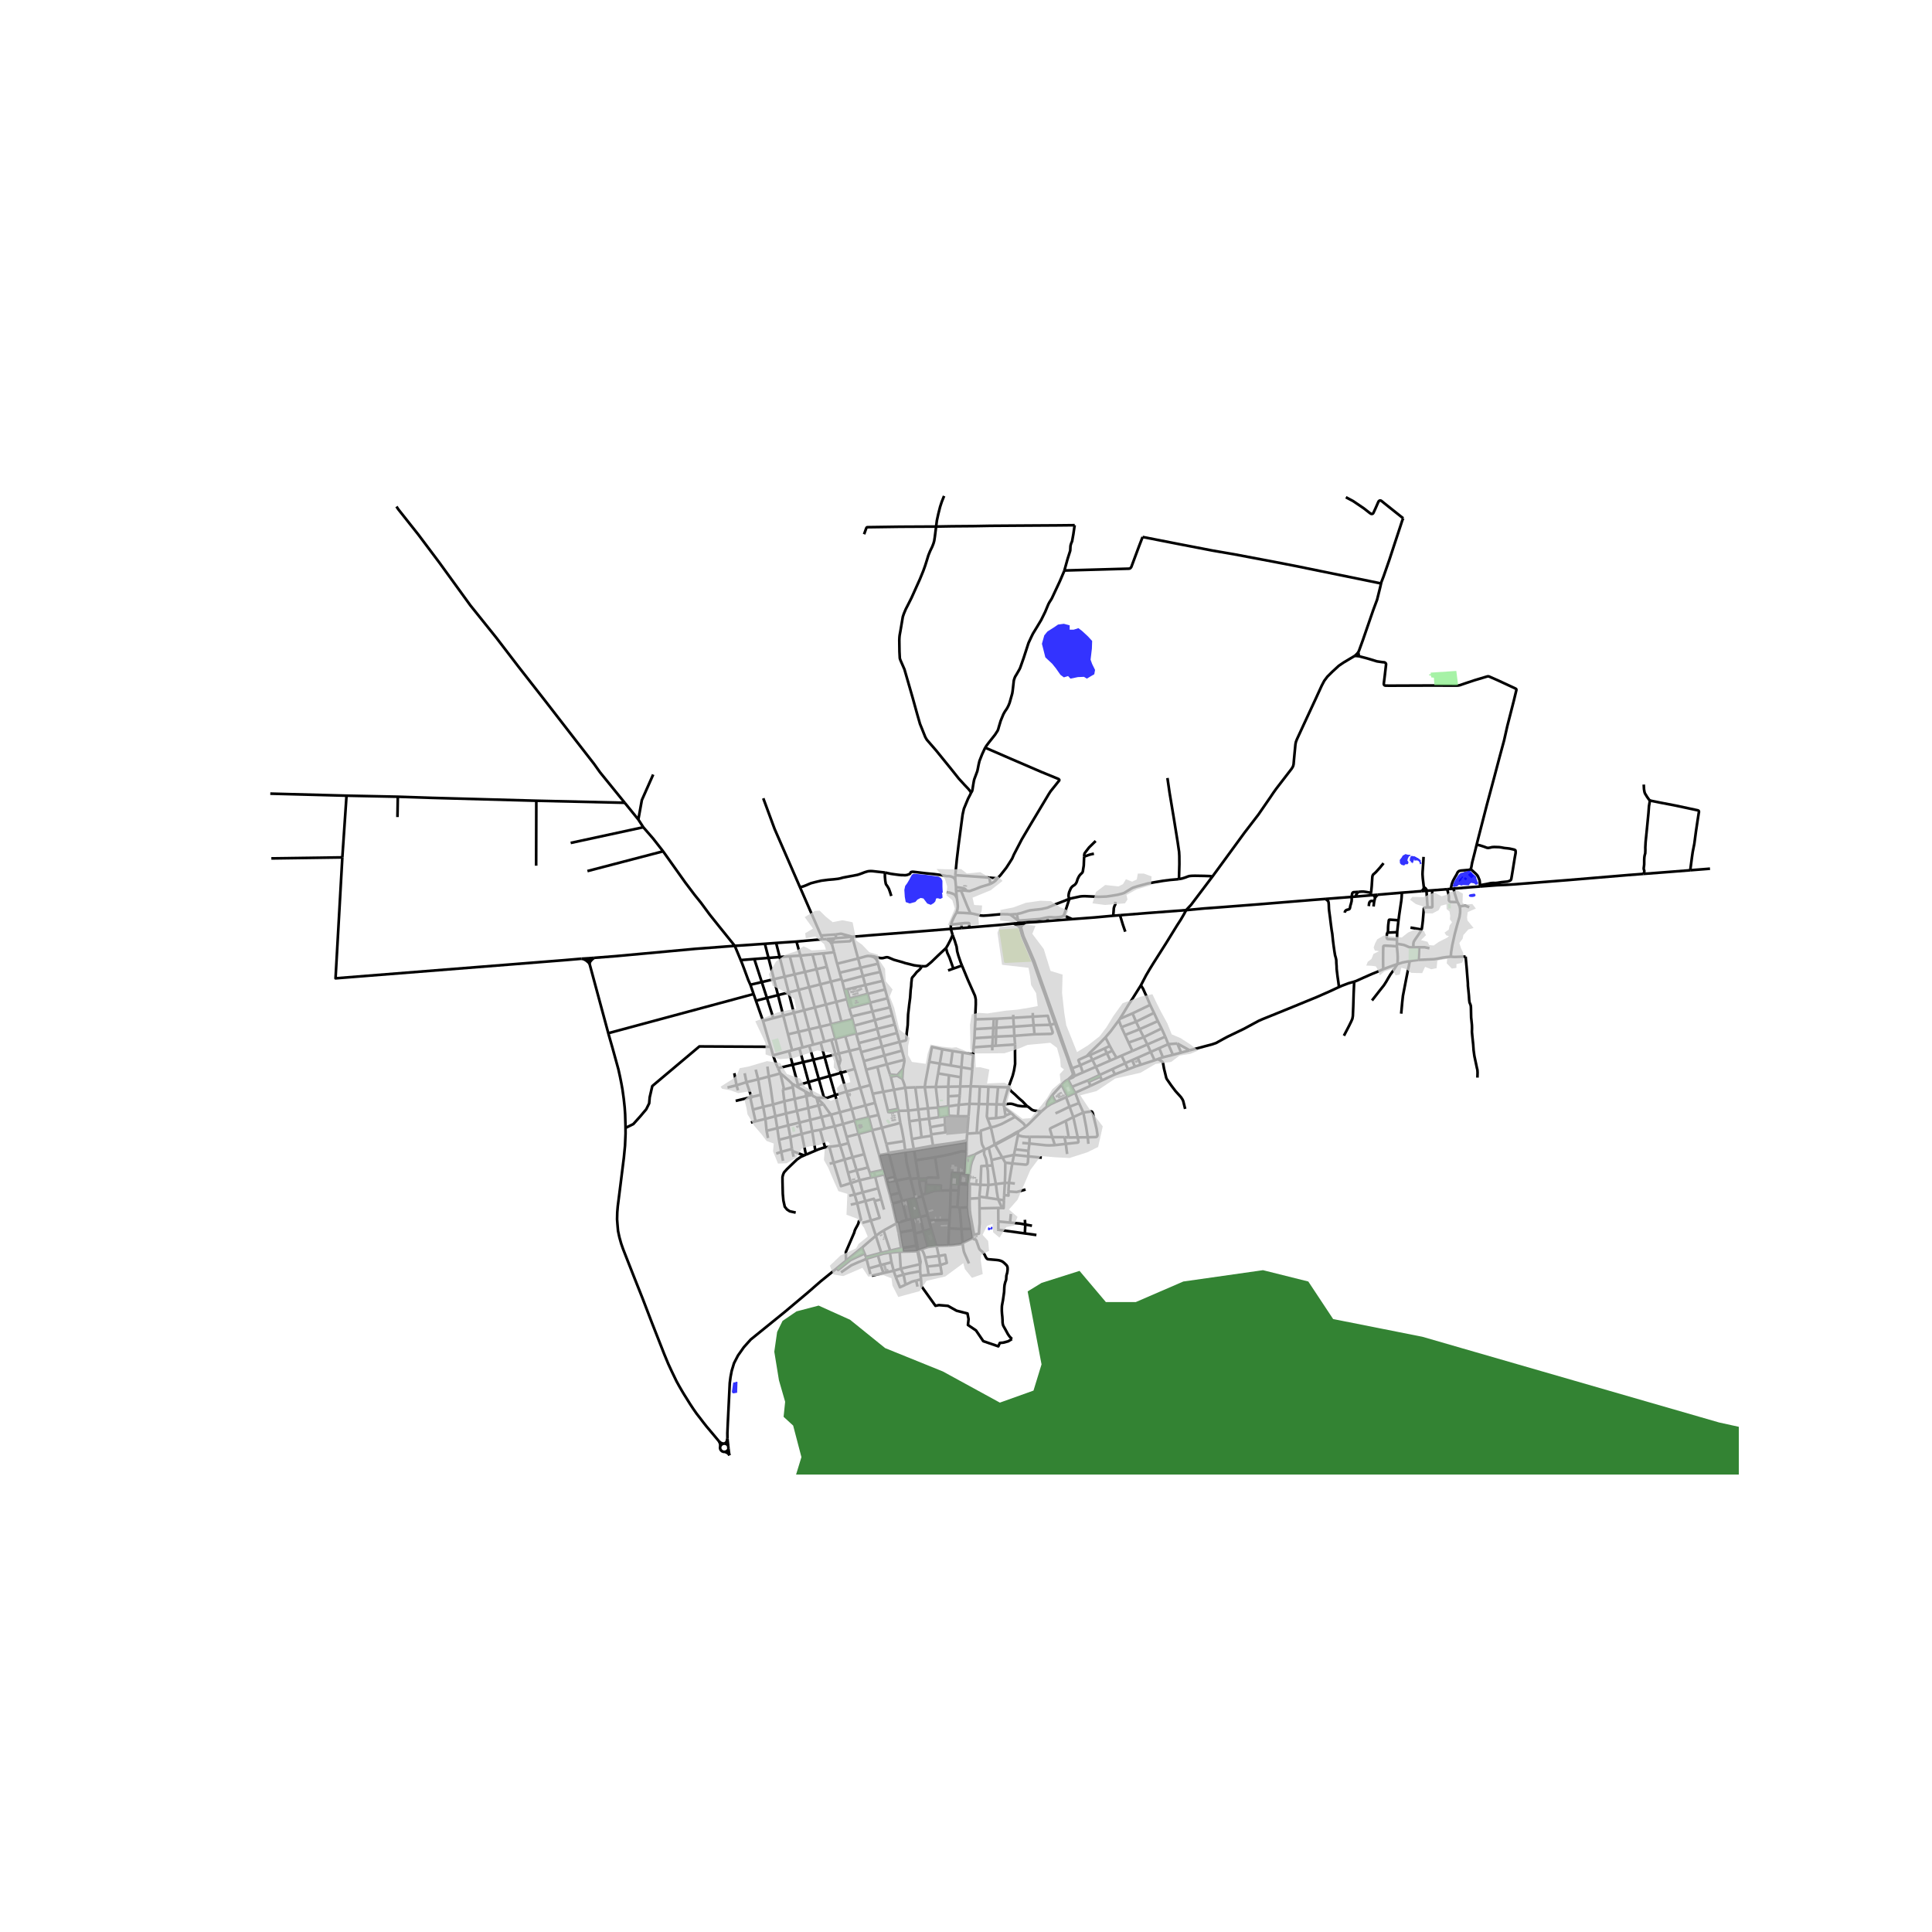 <svg xmlns="http://www.w3.org/2000/svg" width="960" height="960" viewBox="0 0 720 720"><defs><style>*{stroke-linejoin:round;stroke-linecap:butt}</style></defs><g id="figure_1"><path id="patch_1" d="M0 720h720V0H0z" style="fill:#fff"/><g id="axes_1"><path id="patch_2" d="M90 549.518h558V177.682H90z" style="fill:#fff"/><g id="LineCollection_1"><path d="m505.1 334.14-1.399.11M505.1 334.14l5.75-.485M506.198 332.377l-.398.487-.26.37-.44.907M337.934 454.65l1.819-.401M337.934 454.65l-.792-3.239-.942-3.847M337.934 454.65l-3.32 1.03M334.118 455.902l.495-.222M334.118 455.902l.762 3.519M334.118 455.902l-4.825 2.668M334.118 455.902l-1.652-7.344M311.834 472.648l3.449-2.823M271.095 536.151l-.024-2.068.145-3.344.177-3.645.571-11.724.285-2.21.432-2.272.862-2.854 1.48-2.87 2.19-3.113 2.556-2.852 12.788-10.364 8.525-7.174 4.702-4.104 2.936-2.379.29-.235 2.824-2.295" clip-path="url(#p361f40bcd5)" style="fill:none;stroke:#000"/><path d="m322.179 467.131-5.128 2.41-.367.258-4.336 3.477-.514-.628M296.827 350.902l1.45 5.214M296.827 350.902l9.747-.892M289.238 351.415l3.72-.252 3.87-.261M307.196 388.205l-1.545-5.558M307.196 388.205l-1.371.364M307.196 388.205l2.595-.69M288.098 393.273l5.946-1.578M288.098 393.273l-.9-3.162M289.96 398.087l-.644-1.431-.457-1.269-.76-2.114M285.05 351.728l1.346 5.258M285.05 351.728l-11.218.763M285.05 351.728l4.188-.313M295.198 391.389l-1.515-5.924M295.198 391.389l-1.154.306M295.198 391.389l2.725-.723M294.322 356.368l1.79 6.745M294.322 356.368l3.955-.252M294.322 356.368l-3.754.299M289.238 351.415l1.33 5.252M303.058 389.303l-1.511-5.694M303.058 389.303l-1.489.395M303.058 389.303l2.767-.734M299.098 390.354l-1.473-5.82M299.098 390.354l-1.175.312M299.098 390.354l2.471-.656M299.97 362.208l1.582 5.69M299.97 362.208l-1.693-6.092M299.97 362.208l4.287-1.007M299.97 362.208l-3.859.905M296.111 363.113l1.533 5.782M296.111 363.113l-3.691.869M292.42 363.982l1.486 5.87M292.42 363.982l-1.852-7.315M292.42 363.982l-3.994.938M288.426 364.92l1.519 5.935M288.426 364.92l-2.03-7.934M283.894 365.988l2.435-.573 2.097-.495M313.601 364.829l.299.924M313.601 364.829l-.676-2.322M313.601 364.829l-3.945 1.004M301.552 367.898l2.098 7.547M301.552 367.898l4.161-1.06M301.552 367.898l-3.908.997M297.644 368.895l2.012 7.585M297.644 368.895l-3.738.957M293.906 369.852l1.93 7.622M293.906 369.852l-3.961 1.003M289.945 370.855l1.952 7.63M289.945 370.855l-4.13 1.05M281.712 372.95l4.103-1.045M281.712 372.95l-.865-2.501M281.712 372.95l2.65 7.532M315.627 372.342l.823 3.32M315.627 372.342l-.921-3.409M315.627 372.342l-3.99 1.034M315.627 372.342l1.013-.246M303.65 375.445l2 7.202M303.65 375.445l4.142-1.073M303.65 375.445l-3.994 1.035M299.656 376.48l1.89 7.129M299.656 376.48l-3.82.994M295.837 377.474l1.788 7.06M295.837 377.474l-3.94 1.012M291.897 378.486l1.786 6.98M288.211 379.436l2.737-.744.949-.206M288.211 379.436l-3.85 1.046M288.211 379.436l-2.396-7.53M317.685 379.802l.61 2.43M317.685 379.802l-.308-1.032M317.685 379.802l-4.104.968M287.198 390.111l-.828-2.688-2.008-6.941M305.65 382.647l4.109-.975M305.65 382.647l-4.103.962M301.547 383.609l-3.922.926M297.625 384.535l-3.942.93M311.977 359.15l.948 3.357M311.977 359.15l7.812-1.95M310.84 354.796l.855 3.368.282.986M320.726 360.66l-7.801 1.847M320.726 360.66l6.464-1.52M320.726 360.66l.828 3.058M320.726 360.66l-.937-3.46M321.554 363.718l-7.654 2.035M321.554 363.718l.91 3.355M328.04 362.218l-3.582.793-2.904.707M309.656 365.833l-3.943 1.004M309.656 365.833l1.98 7.543M308.132 360.29l.122.443.779 2.834.623 2.266M305.713 366.837l2.08 7.535M305.713 366.837l-1.456-5.636M323.36 370.382l-6.72 1.714M323.36 370.382l6.48-1.635M323.36 370.382l.89 3.286M323.36 370.382l-.897-3.309M311.637 373.376l-3.845.996M311.637 373.376l1.944 7.394M307.792 374.372l1.967 7.3M313.581 380.77l-3.822.902M309.759 381.672l1.528 5.447M337.064 394.937l-.936-3.394M337.064 394.937l-6.587 1.716M336.513 398.27l.46-2.366.088-.67.003-.297M313.9 365.753l.806 3.18M335.23 388.287l.898 3.256M335.23 388.287l-.923-3.346M335.23 388.287l-6.546 1.748M343.49 360.084l-.301.654-.399.496-.503.489-.61.504-.91 1.15-.528.61-.207.205-.122.208-.093.268-.188 1.623-.072 1.26-.18 1.354-.194 2.899-.326 2.473-.437 3.81-.147 3.94-.358 2.93-.13 1.85-.036.414-.066.244-.105.217-.175.142-.845.157-1.328.306M328.684 390.035l-7.737 2.065M328.684 390.035l.895 3.304M328.684 390.035l-.902-3.331M320.947 392.1l.992 3.332M320.947 392.1l-.398-1.425M336.128 391.543l-6.55 1.796M329.579 393.339l-7.64 2.093M329.579 393.339l.898 3.314M321.939 395.432l.829 3.229M330.477 396.653l-3.505.913M330.477 396.653l1.208 3.773M322.768 398.66l1.593 5.718M322.768 398.66l4.204-1.094M336.248 402.05l-1.913-1.166M337.328 405.37l-.274-1.134-.047-.134-.4-1.157-.359-.895M336.513 398.27l-.072.97-.193 2.81M337.328 405.37l3.776-.155M337.328 405.37l-4.182.76M338.481 413.886l-.306-2.026-.252-2.079-.284-2.551-.311-1.86M333.146 406.13l-3.957.736M333.146 406.13l1.502 7.114M333.146 406.13l-1.165-4.874M326.972 397.566l2.217 9.3M329.189 406.866l1.72 7.068M329.189 406.866l-3.967.741M325.222 407.607l.878 3.387M325.222 407.607l-.861-3.229M324.36 404.378l-3.777 1.011M320.583 405.39l-5.137 1.417M320.583 405.39l-2.044-7.057M320.583 405.39l1.92 6.571M315.446 406.807l-4.18 1.304M315.446 406.807l-2.053-7.002M315.446 406.807l1.971 6.522M322.502 411.961l-5.085 1.368M322.502 411.961l3.598-.967M322.502 411.961l1.243 4.373M317.417 413.33l-4.411 1.186M317.417 413.33l1.167 4.29M334.79 413.98l3.691-.094M334.79 413.98l.74 4.483M334.79 413.98l-.142-.736M334.79 413.98l-3.55.607M330.909 413.934l.15.53.077.083.103.04M368.358 405.022l-.337 6.479M368.358 405.022l-3.22-.088M368.358 405.022l3.589.098M371.947 405.12l3.797.105M371.37 411.563l.356-3.972.22-2.47M364.824 411.441l.315-6.507M364.824 411.441l3.197.06M364.824 411.441l-3.524-.066M363.979 422.244l.378-5.8.467-5.003M361.3 411.375l.45-6.534M361.3 411.375l-.354 4.634M361.3 411.375l-4.012.367M373.967 411.612l-2.598-.049M373.967 411.612l.307 1.202M382.82 412.31l-1.837-.032-1.715-.221-.747-.252-1.203-.378-.512-.079-.625-.008-.156.015-.869.08-.608.126-.58.05" clip-path="url(#p361f40bcd5)" style="fill:none;stroke:#000"/><path d="m375.744 405.225-1.066 3.768-.71 2.619M371.37 411.563l-3.349-.062M371.37 411.563l-.172 5.121M368.034 416.904l-.122-.33-.13-.512-.012-.366.053-.63.198-3.565M349.645 412.756l.332 3.593M349.645 412.756l-.912-7.68M349.645 412.756l3.73-.47M349.645 412.756l-3.824.301M345.821 413.057l.383 3.86M345.821 413.057l-1.198-7.906M345.821 413.057l-3.63.404M342.19 413.46l.519 3.866M342.19 413.46l-1.086-8.245M342.19 413.46l-3.709.426M338.481 413.886l.41 3.992M371.198 416.684l-3.164.22M374.673 415.747l-.13.236-.235.158-.416.146-2.694.397M368.034 416.904l1.22 3.195M342.526 439.273l.026.726M342.526 439.273l-.187-.231M342.526 439.273l2.563-.085M342.91 453.513l-2.61.593M342.91 453.513l1.233 5.317M342.91 453.513l2.769-.65M342.91 453.513l-1.817-7.089M335.53 418.463l-6.862 1.84M336.881 425.264l-.154-.95-.684-3.605-.513-2.246M343.796 445.826l-.17-.638M343.796 445.826l1.883 7.036M341.093 446.424l.91-.215 1.793-.383M341.093 446.424l-2.014.445M339.337 439.345l1.016 4.05.527 2.182.213.847M336.2 447.564l2.081-.52M336.2 447.564l-3.734.994M336.2 447.564l-.926-3.043M360.218 425.355l.213-2.885M360.218 425.355l-.01 3.808M360.218 425.355l-.335-.26-4.697.827-2.892.402-4.584.636M347.815 427.566l4.584-.724 7.47-1.181.107-.094.242-.212M340.67 428.753l.594 3.645M340.67 428.753l-.098-.503M340.67 428.753l7.145-1.187M340.67 428.753l-3.273.419M347.71 426.96l-7.138 1.29M347.71 426.96l.105.606M347.71 426.96l-.625-3.684M337.353 428.687l-.472-3.423M337.353 428.687l.044.485M337.353 428.687l-2.193.323-3.664.538-.245.327M337.353 428.687l3.22-.437M339.28 438.968l-.138-.544-.772-3.063-.406-1.756-.13-.63-.065-.772-.372-3.031" clip-path="url(#p361f40bcd5)" style="fill:none;stroke:#000"/><path d="m331.25 429.875.404.254 3.683-.613 2.06-.344M331.25 429.875l-3.605.595M331.25 429.875l-.941-3.57M331.25 429.875l2.31 8.683M325.045 421.206l-1.3-4.872M325.045 421.206l-5.1 1.35M325.045 421.206l2.6 9.264M325.045 421.206l3.623-.903M319.946 422.556l-4.412 1.126M319.946 422.556l2.104 7.58M319.946 422.556l-1.362-4.937M315.534 423.682l.635 2.341M315.534 423.682l-1.364-4.781M313.006 414.516l-3.294.886M313.006 414.516l1.164 4.385M313.006 414.516l-1.74-6.405M309.712 415.402l-3.516.882M309.712 415.402l1.31 4.34M306.857 411.498l1.056 1.544 1.203 1.685.596.675M306.196 416.284l1.144 4.297M306.196 416.284l-1.152-4.328M306.196 416.284l-4.253 1.067M314.17 418.9l4.414-1.28M314.17 418.9l-3.149.841M290.301 424.776l4.234-1.085M290.301 424.776l.862 4.486M290.301 424.776l-.63-4.346M318.584 417.62l5.161-1.286M322.05 430.136l-4.321 1.126M322.05 430.136l1.427 4.919M323.477 435.055l.714 2.029M319.214 436.12l2.332-.524 1.931-.541M324.711 438.843l-4.374 1.003M324.711 438.843l-.52-1.76M324.711 438.843l1.435-.342M319.214 436.12l1.123 3.726M319.214 436.12l-1.485-4.858M319.214 436.12l-3.2.894M320.337 439.846l1.15 4.518M320.337 439.846l-3.254 1.047M321.486 444.364l1.013 3.249M321.486 444.364l5.765-1.527M321.486 444.364l-2.996.804M322.5 447.613l2.056 7.24M322.5 447.613l-3.054.791M325.94 447.545l-.294-.802-3.147.87M326.4 460.539l-1.844-5.686M326.4 460.539l2.03 6.33M329.293 458.57l-1.503.961-1.39 1.008M321.263 464.96l1.57-1.376 1.897-1.619.75-.638.92-.788M329.59 437.68l-3.444.82M329.59 437.68l.45 1.765M329.59 437.68l-.515-1.676M237.89 305.42l-5.068-6.246M237.89 305.42l1.848 2.866M243.425 288.647l-4.226 9.515-1.31 7.258M247.114 317.258l-28.198 7.368M239.738 308.286l3.627 4.178 3.75 4.794M273.832 352.491l-2.703-3.36-3.019-3.746-3.607-4.513-3.275-4.44-2.38-2.95-3.48-4.613-8.254-11.61M273.832 352.491l2.207 5.3M221.37 356.961l8.256-.647 19.694-1.81 9.726-.893 12.928-.98 1.858-.14M279.65 366.985l1.197 3.464M279.65 366.985l4.244-.997M276.04 357.792l.565 1.357 1.023 2.728 1.228 3.347.793 1.761M290.836 400.032l-4.327 1.152M290.836 400.032l-.876-1.945M291.772 406.093l.31-.668-1.246-5.393" clip-path="url(#p361f40bcd5)" style="fill:none;stroke:#000"/><path d="m295.245 403.9-1.401-1.335-2.208-1.9-.8-.633M306.857 411.498l-1.813.458M306.857 411.498l-2.568-2.379M327.251 442.837l1.131 4.115M327.251 442.837l-1.105-4.336M316.475 445.628l2.015-.46M311.287 387.119l1.338 5.501M311.287 387.119l-1.496.397M311.287 387.119l3.718-.987M305.825 388.569l1.467 5.341M301.57 389.698l1.56 5.23M312.618 397.16l.775 2.645M312.618 397.16l-1.241-4.233M312.625 392.62l.594 2.45-.601 2.09M303.13 394.928l4.162-1.018M303.13 394.928l-3.802.91M303.13 394.928l2.022 7.231M322.463 367.073l-6.765 1.623M328.952 365.527l-3.41.814-3.079.732M314.706 368.933l.992-.237M317.597 349.11l.091.337M317.597 349.11l-6.026.521M311.42 348.262l1.873-.275.272.012.264.067 3.768 1.043M354.338 346.175l-1.576.128-10.32.831-2.577.207-16.187 1.26-6.081.508M317.688 349.447l1.014 3.742 1.087 4.012M324.27 356.271l-.925-.014-.731.151-2.56.707-.265.086M286.22 424.106l-.528-2.678M281.626 398.61l.922 3.627M286.51 401.184l-3.962 1.053M286.51 401.184l-.524-3.718M288.087 411.615l-.844-6.03-.734-4.4M282.548 402.237l.965 5.755M282.548 402.237l-4.365 1.059M271.113 405.289l3.365-.838M285.243 416.971l.449 4.457M285.243 416.971l-.81-4.489M285.243 416.971l-3.661.9M285.243 416.971l3.707-.99M288.087 411.615l.863 4.365M288.087 411.615l-3.654.867M288.087 411.615l4.223-1.203M288.95 415.98l.721 4.45M288.95 415.98l3.987-1.015M289.671 420.43l4.062-1.04M289.671 420.43l-3.98.998M291.772 406.093l.538 4.319M291.772 406.093l3.702-.922M292.937 414.965l.796 4.425M292.937 414.965l-.627-4.553M292.937 414.965l4.03-.97M293.733 419.39l.802 4.3M293.733 419.39l4.23-1.04M295.758 431.095l-.451-2.117M279.842 418.317l1.74-.447M302.46 408.077l-1.945.4M302.46 408.077l-2.315-1.31M302.46 408.077l.258.242M300.515 408.477l-.37-1.71M300.515 408.477l.69 4.447M300.515 408.477l-4.363 1.037M292.31 410.412l3.842-.898M284.433 412.482l-.92-4.49M284.433 412.482l-3.831 1.041M301.205 412.924l-4.238 1.07M301.205 412.924l3.84-.968M301.205 412.924l.738 4.427M280.602 413.523l.98 4.347M280.06 408.824l-.338.71.88 3.99M301.943 417.351l.754 4.24M301.943 417.351l-3.98 1M302.697 421.592l2.939-.542M302.697 421.592l-3.925 1.007M302.697 421.592l1.167 7.227M303.864 428.819l-3.513 1.488M307.52 427.626l-.7.113-1.82.599-1.136.48M295.245 403.9l.23 1.27M296.505 404.635l-.557-.353-.703-.381M296.152 409.514l.815 4.48M296.152 409.514l-.678-4.343M304.29 409.12l2.808.003M304.29 409.12l.754 2.836M302.718 408.32l.482.232 1.09.567M296.967 413.994l.995 4.356M297.962 418.35l.81 4.25M307.34 420.58l3.681-.839M307.34 420.58l-1.704.47M317.729 431.262l-1.56-5.239M317.729 431.262l-3.001.858M309.177 433.643l1.519-.318M356.596 334.779l-.479-.954-.365-.444-.967-.438-.91-.268-1.073-.189M356.443 340.11l.21-.55.163-.662.13-1.071-.114-1.48-.236-1.568M356.303 332.036l.115.978.178 1.765M354.338 346.175l4.028-.316M354.448 344.586l-.102.36-.008 1.23" clip-path="url(#p361f40bcd5)" style="fill:none;stroke:#000"/><path d="m355.012 348.443-.325-1.102-.35-1.166M361.75 404.841l-3.902.07M361.75 404.841l3.389.093M362.342 398.432l-.425 4.9-.167 1.51M353.374 404.993l.282-4.28M353.374 404.993l-.008 3.574M353.374 404.993l4.474-.081M353.374 404.993l-4.64.084M348.733 405.077l.869-5.046M348.733 405.077l-4.11.074M344.623 405.151l-3.52.064M346.303 395.708l-.649 3.446-.775 4.114-.256 1.883M392.13 408.178l3.515-3.891M392.13 408.178l1.28 2.475M390.152 412.401l-.03-.807.383-.995 1.626-2.42M400.697 407.245l-2.88 1.39M400.697 407.245l1.43 3.843M400.697 407.245l5.701-2.596M400.697 407.245l-1.241-2.217M357.288 411.742l.365-3.442M357.288 411.742l-.31 4.23M357.288 411.742l-3.913.545M390.152 412.401l-2.018 1.775M393.41 410.653l-1.684.766-1.574.982M353.375 412.287l-.01-3.72M353.375 412.287l.165 3.527M356.979 415.971l3.967.038M356.979 415.971l-3.439-.157M353.54 415.814l-1.475.222M360.946 416.009l-.515 6.461M346.204 416.917l3.773-.568M346.204 416.917l-3.495.41M346.204 416.917l.471 3.15M343.43 423.833l-.721-6.507M343.43 423.833l3.655-.557M343.43 423.833l-3.581.66M369.254 420.1l1.422 6.297M378.301 416.223l-4.972 2.634-1.873.721-.94.315-1.262.206M365.52 422.146l-.003-.773 3.737-1.274M365.52 422.146l-1.541.098M366.909 428.422l-.463-1.062-.269-.465-.227-.544-.236-1.409-.195-2.796M379.338 422.047l.036 1.068M379.338 422.047l.365-.48M379.338 422.047l-.195-.295M370.842 426.676l3.112-1.656 3.104-1.68 2.28-1.293M378.31 428.316l.666-3.335.398-1.866" clip-path="url(#p361f40bcd5)" style="fill:none;stroke:#000"/><path d="m383.705 423.674-1.267-.008-1.382-.134-1.682-.417M405.372 423.827l-3.724.036M405.372 423.827l.232 2.453M403.725 414.618l2.926-.423.112.024.157.057.097.138.23.43 1.397 5.766.354 2.315-.025.268-.101.213-.11.173-.317.166-3.073.082" clip-path="url(#p361f40bcd5)" style="fill:none;stroke:#000"/><path d="m403.725 414.618 1.036 5.318.61 3.891M370.842 426.676l2.679 4.668M370.842 426.676l-.166-.28M370.842 426.676l-.43.051M368.492 427.74l1.92-1.013M368.492 427.74l-1.583.682M369.525 432.297l-.349-1.598-.252-.985-.432-1.973M367.836 434.442l-.244-1.79-.155-.717-.333-.89-.244-.638-.13-.496.036-.68.045-.363.098-.446M363.282 430.278l.651-.412 2.976-1.444M363.282 430.278l-3.158 1.123M361.363 437.562l.426-3.162.447-1.606.585-1.307.461-1.21M377.879 430.392l.43-2.076M377.879 430.392l-.638 3.193M377.879 430.392l5.339.543M373.52 431.344l1.931-.43 2.428-.522M383.218 430.935l.057-2.04M383.218 430.935l5.049.484M377.24 433.585l4.84.43h.305l.223-.083.183-.107.09-.126.182-.527.155-2.237M360.124 431.401l.085-2.238M360.124 431.401l-.348 6.09M373.52 431.344l1.12 1.945M369.525 432.297l1.749-.435 2.247-.518M369.525 432.297l.3 2.024M374.64 433.29l2.6.295M374.482 440.858l.114-3.181.044-4.388M377.24 433.585l-1.228 7.224M369.826 434.32l1.308 6.948M367.836 434.442l.253-.015 1.737-.106M368.361 441.632l-.208-5.217-.317-1.973" clip-path="url(#p361f40bcd5)" style="fill:none;stroke:#000"/><path d="m365.387 441.537.3-6.963 2.15-.132M357.71 437.235l2.066.255M357.71 437.235l-.278 3.663M354.256 443.6l.146-1.998.403-4.615 2.905.248M361.363 437.562l-.409 3.597M359.776 437.49l.59.027.997.045M376.012 440.81l-.214 3.213M376.012 440.81l-1.53.048M376.012 440.81l2.206.26M374.482 440.858l-3.348.41M374.225 445.356l.016-.27.241-4.228M357.432 440.898l-.024.33M357.432 440.898l3.522.261M371.995 446.986l-.503-2.836-.06-.484-.298-2.398M368.361 441.632l2.132-.28.641-.084M368.361 441.632l-2.974-.095M368.361 441.632l-.663 4.702M360.954 441.159l.47.036M360.954 441.159l-.03.355M365.387 441.537l-3.963-.342M365.002 445.948l.02-.449.365-3.962M354.256 443.6l-.148 6.169M354.256 443.6l2.977.012M354.256 443.6l-3.684.098M357.233 443.612l-.452 6.186M357.408 441.228l-.04.548-.135 1.836M354.108 449.769l-.232 4.904M354.108 449.769l2.673.029M360.772 449.908l-3.216.204M360.772 449.908l.282 2.775.65 3.282.309 1.982M360.924 441.514l-.144 5.7-.008 2.694M363.979 422.244l-3.548.226M339.849 424.493l-.959-6.615M340.572 428.25l-.26-1.23-.463-2.527M347.085 423.276l-.02-.532M348.475 431.25l2.596-.457 3.263-.681 3.157-.831.495-.138.256-.047.561-.036 1.406.103M348.475 431.25l-7.21 1.148M345.089 439.188l.903-.382 3.667.116-1.184-7.672M341.264 432.398l1.075 6.644M345.089 439.188l.026.727M344.974 444.899l.144-3.322M344.974 444.899l3.39-1.165M344.974 444.899l-1.347.289M356.781 449.798l.775.314M345.679 452.862l.52 1.856M353.876 454.673l-.22 3.073M346.2 454.718l1.172.01 6.504-.055M346.2 454.718l.874 3.24M358.294 458.034l.422 5.21M358.294 458.034l3.719-.087M358.294 458.034l-4.638-.288M357.556 450.112l.333 2.536.405 5.386M362.493 461.422l-3.777 1.822M377.12 499.018l-.525-.556-.378-.42-.304-.418-.354-.532-.3-.575-.175-.311-.374-.685-.305-.547-.398-.709-.17-.358-.098-.354-.077-.434-.04-.472v-.544l-.082-1.346-.123-1.119-.072-1.142.008-.976.032-.811.17-1 .22-1.166.122-.866.187-1.3.122-.913.04-.937.033-.725.098-.93.166-.676.146-.548.163-.393.073-.259.057-.297.033-.708.032-.548.102-.43.15-.475.102-.473.06-.516.053-.437-.012-.449-.024-.374-.082-.284-.13-.26-.194-.283-.224-.22-.309-.296-.31-.303-.405-.323-.297-.2-.24-.118-.357-.139-.366-.118-.329-.074-.528-.087-.694-.067-.744-.063-1.026-.087-.559-.045-.461-.051-.148-.032-.124-.058-.177-.148-.162-.186-.116-.16-.15-.249-.153-.305-.134-.313-.156-.29-.171-.275-.154-.205-.275-.305-.288-.319-.153-.126-.306-.227-.35-.328-.161-.215-.099-.167-.146-.343-.293-.87-.288-.827-.156-.346-.127-.526-.362-.545-.598-.07-.483-.414M362.493 461.422l-.08-1.099M362.013 457.947l.4 2.376M353.435 464.148l1.777-.126 2.897-.372.607-.406" clip-path="url(#p361f40bcd5)" style="fill:none;stroke:#000"/><path d="m361.105 470.85-1.319-2.999-.329-.771-.207-.56-.122-.496-.19-1.043-.115-.922-.107-.815M348.96 464.316l4.475-.168M348.96 464.316l-3.174.413M348.96 464.316l-1.886-6.358M349.847 468.069l-.523-2.403-.179-.76-.186-.59M315.283 469.825l3.812-3.12 2.168-1.745" clip-path="url(#p361f40bcd5)" style="fill:none;stroke:#000"/><path d="m322.179 467.131-.18-.423-.369-.877-.367-.871M336.522 466.458l-.216-1.422M336.522 466.458l2.194-.048 1.625-.067 1.35-.053.197-.024M336.522 466.458l-1.252.035M335.27 466.493l.426 6.32M335.27 466.493l-3.649.35M331.621 466.844l.615 3.567M327.155 467.81l2.135-.613.875-.144 1.456-.21M322.912 469.105l.914 3.583M322.912 469.105l4.243-1.296M322.912 469.105l-.189-.682M313.418 474.179l3.81-2.614 2.673-1.195 1.818-.72.626-.275.567-.27M332.236 470.411l-4.04 1.03M332.236 470.411l.803 3.162M335.696 472.812l1.02 2.17M335.696 472.812l7.203-1.685M335.696 472.812l-2.657.76M323.826 472.688l4.37-1.247M323.826 472.688l.544 2.14M333.04 473.573l-3.81.844M333.04 473.573l.764 2.278M340.3 454.106l-.547.143M340.3 454.106l-.387-2.308M340.3 454.106l.765 5.572M347.074 457.958l-2.931.872M341.065 459.678l-.334.09M341.065 459.678l3.078-.848M342.188 465.983l-.083-.365-.254-1.461-.786-4.48M342.188 465.983l1.25-.481M342.188 465.983l-.3.283M342.9 471.127l.185-.88-.897-4.264M343.25 476.755l-.187-1.331M343.25 476.755l-1.824.472M377.12 499.018l-1.396.851-1.867.494-1.245.11-.566 1.261-5.603-1.92-2.717-4.003-2.999-2.03.227-2.193-.397-2.085-4.074-1.041-3.226-1.81-3.34-.275-1.3.257-5.227-7.31-.14-2.569M327.19 359.14l.85 3.078M324.27 356.271l1.378.415.48.36.435.471.341.622.286 1M328.04 362.218l.912 3.309M329.84 368.747l.9 3.26M328.952 365.527l.474 1.72.414 1.5M320.55 390.675l-.53-1.95M320.55 390.675l-3.948.971M316.602 391.646l-3.977.974M316.602 391.646l1.937 6.687M316.602 391.646l-1.597-5.514M326.007 380.154l.892 3.292M326.007 380.154l-.87-3.213M326.007 380.154l-7.712 2.078M326.007 380.154l6.496-1.752M332.503 378.402l.937 3.398M332.503 378.402l-.827-2.998M294.535 423.69l4.237-1.09M294.535 423.69l.6 4.483M332.466 448.558l-.796-3.134M362.414 460.323l.599-.15M365.04 450.32l-.033-3.815M365.04 450.32l6.98-.15M363.013 460.173l1.803-.45.053-1.137.22-2.772-.048-5.495M373.439 450.179l-1.444-3.193M373.439 450.179l-1.418-.008M374.136 447.298l-.122 2.932-.575-.051M365.002 445.948l.005.557M365.002 445.948l2.696.386M371.995 446.986l-4.297-.652M371.995 446.986l2.141.312M383.705 423.674l-.073 2.473M392.156 423.784l-1.946-.084-4.652-.036-1.853.01M380.963 425.942l2.67.205M383.632 426.147l-.357 2.748M393.132 426.761l-1.05.045-1.16.05-1.293-.056-5.997-.653M401.648 423.863l-3.389.047M401.648 423.863l-1.65-7.56M397.195 426.28l4.453-.464.106-.051.058-.063.063-.083.043-.146-.27-1.61M399.998 416.304l3.727-1.686M399.998 416.304l-2.84 1.423M399.998 416.304l-1.414-3.877M397.284 408.891l.533-.257M397.284 408.891l-3.875 1.762M397.284 408.891l1.3 3.536M393.132 426.761l4.063-.48M393.132 426.761l-.976-2.977M392.156 423.784l4.527-.009M397.159 417.727l-5.38 2.603-.4.263-.058.088-.022.112-.006.142.16.474.703 2.375M403.725 414.618l-1.598-3.53M399.456 405.028l6.079-2.437M399.456 405.028l-1.465-2.712M435.379 389.126l3.387-.235M435.379 389.126l-3.37 1.492M435.379 389.126l1.727 3.97M435.379 389.126l-1.121-2.783M432.009 390.618l-3.171 1.404M432.009 390.618l1.36 3.41M433.368 394.028l-1.85.654M437.106 393.096l-.369.099-3.369.833M428.838 392.022l-4.844 2.144M428.838 392.022l1.444 3.113M428.838 392.022l-1.252-2.785M430.282 395.135l1.236-.453M430.282 395.135l-5.183 1.661M423.994 394.166l-2.09.925M423.994 394.166l1.105 2.63M425.1 396.796l-2.133.696M417.964 393.41l1.369 2.819M417.964 393.41l4.07-1.765M417.964 393.41l-1.868.81M419.333 396.229l2.572-1.138M419.333 396.229l-4.814 2.218M419.333 396.229l1.053 2.277M420.386 398.506l2.581-1.014M420.386 398.506l-4.871 1.864M421.905 395.09l1.062 2.402M414.52 398.447l-4.71 2.17M414.52 398.447l.995 1.923M415.515 400.37l-4.88 2.27M410.636 402.64l-4.238 2.009M410.636 402.64l-.551-1.412M409.81 400.617l-4.275 1.974M409.81 400.617l-1.425-3.053M409.81 400.617l.275.61M406.245 393.205l.846 1.755M406.245 393.205l5.404-2.491M406.245 393.205l-1.209.368M406.398 404.649l-.63-1.503M405.535 402.591l.232.555M408.385 397.564l-1.294-2.604M408.385 397.564l5.422-2.351M408.385 397.564l-4.862 2.11M413.588 389.806l-1.94.908M413.588 389.806l-1.62-3.195M413.588 389.806l.969 1.788M416.096 394.22l-2.29.993M416.096 394.22l-1.54-2.626M399.576 398.11l3.055-1.152M399.576 398.11l-.683-1.773-.573-1.628-4.628-13.155-8.256-23.329-2.738-6.402-1.284-2.9-.707-2.543-.241-.898M400.246 401.094l.075-.427-.046-.636-.7-1.922M407.091 394.96l5.399-2.449M407.091 394.96l-4.46 1.998M414.557 391.594l-2.067.917M403.523 399.673l-3.277 1.421M403.523 399.673l-.892-2.715M411.649 390.714l.84 1.797M412.49 392.511l1.317 2.702M382.82 412.31l-1.772-1.883-.991-.835-.658-.599-1.163-1.126-1.389-1.205-.74-.913-.363-.524M378.304 389.246l-.026 1.75-.011.786.034 4.736-.406 2.426-.487 1.922-1.126 3.115-.313.696-.225.548M329.453 450.787l-1.07-3.835M324.191 437.084l1.52-.343M329.075 436.004l-3.363.737M329.075 436.004l-1.43-5.534M318.49 445.168l-1.407-4.275M318.49 445.168l.956 3.236M317.083 440.893l-1.068-3.88M310.696 433.325l2.716 8.723 3.67-1.155M314.728 432.12l-4.032 1.205M314.728 432.12l-1.641-5.295M314.728 432.12l1.287 4.894M311.021 419.741l2.066 7.084M319.446 448.404l-2.407.542M315.283 469.825l-.056-3.246 3.112-7.213.126-.496.159-.489.381-.756.52-.921.366-.772.19-.802.8-.607-1.435-6.119M322.723 468.423l-.544-1.292M322.723 468.423l4.3-1.15M328.43 466.87l-1.407.403M331.757 466.11l-1.552.354-1.775.406M331.757 466.11l-2.464-7.54M335.839 465.115l-1.695.395-1.17.274-1.217.325M335.839 465.115l.467-.079M335.839 465.115l-.41-2.37M341.498 464.216l.39 2.05M341.498 464.216l-.869.135-1.569.291-2.754.394M341.498 464.216l-.767-4.447M327.023 467.273l.132.536M327.155 467.81l1.04 3.63M328.196 471.44l1.034 2.977M329.23 474.417l-4.35 1.005M345.786 464.73l-1.643-5.9M345.786 464.73l-2.348.772M338.281 447.045l.503 2.46M338.281 447.045l.798-.176M339.753 454.249l.71 4.104M339.753 454.249l-.47-2.299M339.08 446.87l.415 2.45M339.913 451.798l-.418-2.478M339.913 451.798l-.63.152M339.495 449.32l-.711.185M311.267 408.111l-2.03-7.118M307.098 409.123l1.187.002 2.982-1.014M285.815 371.905l-1.921-5.917M405.036 393.573l-2.266 1.032-.627.283-.213.15-.029.074.013.1.158.417.559 1.329M271.095 536.151l-.261.99-.244.418-.325.244-.303.169" clip-path="url(#p361f40bcd5)" style="fill:none;stroke:#000"/><path d="m271.381 538.85-.027-.338-.259-2.361M232.822 299.174l-9.207-11.349-2.229-3.135-6.57-8.457-11.694-15.113-9.73-12.444-8.478-11.07-9.622-11.996-11.493-15.855-7.88-10.502-7.456-9.41-.713-1.071M323.745 416.334l3.622-.851M346.106 475.141l-3.043.283M346.106 475.141l-.557-3.161M350.406 471.46l.147.755.3 1.787.087.663-.422.05-4.412.426M344.75 468.63l5.097-.561M344.75 468.63l.799 3.35M343.438 465.502l.202.384.353.599.195.44.195.493.366 1.211M349.847 468.069l.56 3.39M350.406 471.46l2.449-.816-.623-3.007-2.385.432M363.013 460.173l-.801-4.331-.58-3.24-.195-1.594-.074-1.882v-1.88l.008-.541M361.424 441.195l-.012.363M382.192 443.294l-3.286.932-3.108-.203" clip-path="url(#p361f40bcd5)" style="fill:none;stroke:#000"/><path d="m374.225 445.356.48.058 1.134.137-.041-1.528M378.301 416.223l-1.422-1.402M382.291 419.83l-.893-1.158-1.455-1.188-1.642-1.26M402.127 411.088l-3.543 1.34M393.335 414.916l1.544-.69 3.705-1.799M427.586 389.237l-1.353-2.705M427.586 389.237l-5.553 2.408M427.586 389.237l6.672-2.894M342.709 417.326l-3.819.552M330.04 439.445l.284 1.126M330.04 439.445l3.52-.887M334.648 413.244l-3.74.69M336.513 398.27l-2.155 2.414M331.98 401.256l2.355-.372M331.98 401.256l-.295-.83M334.358 400.684l-2.673-.258M334.358 400.684l-.023.2M327.782 386.704l-.883-3.258M327.782 386.704l6.525-1.763M320.02 388.726l4.092-1.05 3.67-.972M316.45 375.663l.927 3.107M316.45 375.663l1.1-.282M324.25 373.668l.887 3.273M324.25 373.668l6.49-1.66M324.25 373.668l-6.7 1.713M330.74 372.008l.936 3.396M317.55 375.381l-.91-3.285M316.64 372.096l-.942-3.4M343.49 360.084l-1.61-.173-1.25-.173-.927-.236-2.333-.575-1-.331-3.266-.921-1.991-.847-.447-.099h-.329l-.605.142-.7.174-.584.023-1.032-.126-.768-.196-.74-.25-.605-.117-1.034-.108M309.79 387.516l1.587 5.411M316.17 426.023l-3.083.802M309.073 427.366l1.388-.15 2.626-.39M309.073 427.366l-1.552.26M309.073 427.366l1.623 5.959M283.513 407.992l-3.453.832M274.172 410.269l5.888-1.445M291.163 429.262l.649 3.35M291.163 429.262l3.972-1.09M291.163 429.262l-1.896.641M295.135 428.173l.172.805M299.68 430.592l-1.148.486-1.528 1.04-3.706 3.56-1.122 1.256-.18.43-.167.4-.219.87v1.702l.113 4.606.227 2.469.51 2.303.848 1.042 1.019.658 2.209.485M546.187 356.52l-.87-.019-3.315.126-1.341-.102M528.666 357.73l3.86-.181 1.91-.095 1.584-.252 1.439-.3 1.479-.22 1.723-.157" clip-path="url(#p361f40bcd5)" style="fill:none;stroke:#000"/><path d="m543.968 337.859.178.818v1.386l-.227 1.6-.886 3.063-.877 3.308-.943 4.238-.422 2.598-.13 1.655M520.817 359.265l-1.658.575-3.657 1.316M504.664 365.826l.803-.268 2.68-1.213 2.216-.976 1.117-.485 1.829-.736 2.193-.992" clip-path="url(#p361f40bcd5)" style="fill:none;stroke:#000"/><path d="m520.58 352.673-2.266-.17-2.068-.094-.423.032-.203.098-.102.19-.057 1.614-.024 3.103.024 2.607.041 1.103M271.854 542.368l-.215-1.216-.141-1.19" clip-path="url(#p361f40bcd5)" style="fill:none;stroke:#000"/><path d="m270.19 541.061.457.206.415.205.35.284.25.307.192.305M269.657 538.022l-.334-.085-.293-.071-.35-.142-.276-.205-.422-.315M269.657 538.022l-.274.046-.506.29-.363.449-.056.179M269.657 538.022l.305-.05M268.458 538.986l-.116.365.042.568.25.515.425.394.542.219.588.014" clip-path="url(#p361f40bcd5)" style="fill:none;stroke:#000"/><path d="m267.982 537.204.3.638.081.291.066.378.029.475M271.381 538.85l-.348-.458-.495-.307-.576-.113M271.381 538.85l.117 1.112M270.19 541.061l.552-.19.446-.372.31-.537M254.232 518.493l.683 1.134 2.243 3.591 1.202 1.827 1.3 1.858 1.22 1.56 1.17 1.543 1.251 1.59 2.048 2.426 2.373 2.836.26.346M233.109 420.345l.012 2.131-.195 4.506-.423 4.379-1.268 10.174-1.007 7.97-.195 2.269-.065 2.614.13 1.765.227 2.583.488 2.3.682 2.425.716 2.048 1.69 4.315 2.73 6.93 2.796 7.025 3.575 9.325 4.583 11.655 1.463 3.528 1.219 2.63 1.853 3.843.991 1.795 1.121 1.938M219.371 358.737l.39.642M218.957 357.147l.073.543.086.366.255.681M216.753 357.279l.65.157.477.184.667.409.824.708M218.957 357.147l-2.204.132M218.957 357.147l.371-.02M219.328 357.127l2.042-.166M219.763 358.696l-.123-.663-.061-.295-.094-.323-.157-.288M219.762 359.38l.001-.684M219.762 359.38l6.933 25.669M280.06 408.824l-1.877-5.528M278.183 403.296l-3.705 1.155M278.183 403.296l-.672-3.331M325.137 376.941l6.539-1.537M325.137 376.941l-7.76 1.829M319.15 385.516l.87 3.21M319.15 385.516l-.142-.446M319.15 385.516l7.749-2.07M326.899 383.446l6.541-1.646M333.44 381.8l.867 3.141M341.888 466.266l1.011 4.861M325.94 447.545l2.442-.593M324.556 454.853l3.26-.985-1.876-6.323M335.322 459.303l-.347-1.516-.362-2.107M353.435 464.148l.22-6.402M363.512 379.885l6.84-.224M363.512 379.885l-.22 3.623M358.495 359.832l2.227 5.388 2.62 5.867.186.819.106.599.016 1.709-.179 4.182.04 1.489M363.154 386.878l.138-3.37M363.154 386.878l6.864-.421M362.832 390.296l.208-2.048.114-1.37M370.353 379.66l-.19 3.43M371.54 379.643l-.443.007-.744.01M369.789 391.445l.01-1.648M371.026 389.725l.17-3.402M371.026 389.725l7.278-.479M369.8 389.797l.644-.022.582-.05M363.292 383.508l6.87-.417M391.431 381.91l1.79-.45M391.431 381.91l-6.226.18M385.54 385.452l6.178-.16.492-.245.088-.437-.867-2.7M384.876 378.88l5.61-.323.945 3.352M377.621 378.206l-.007 1.108M362.832 390.296l6.968-.5M362.711 392.946l.04-.88.081-1.77M378.304 389.246l-.294-3.226M384.896 377.474l-.02 1.406M385.54 385.452l-.335-3.362M385.54 385.452l-7.53.568M339.283 451.95l-.499-2.445M342.552 440l.275 1.987.8 3.2M342.552 440l2.563-.085M345.115 439.915l.003 1.662M345.118 441.577l3.267.134M350.572 443.698l-2.209.036M348.385 441.711l2.27.093-.083 1.894M335.86 462.571l-.538-3.268M335.86 462.571l-.432.173M335.86 462.571l.446 2.465M357.408 441.228l3.516.286M361.412 441.558l-.04 5.147M361.412 441.558l-.488-.044M319.008 385.07l-.713-2.838M319.008 385.07l-4.003 1.062M339.28 438.968l.057.377M339.28 438.968l-5.266 1.004M330.324 440.571l1.346 4.853M330.324 440.571l3.69-.599M333.56 438.558l.454 1.414M334.014 439.972l1.26 4.549M339.337 439.345l3.002-.303M325.712 436.74l.434 1.76M330.309 426.304l6.572-1.04M330.309 426.304l-1.641-6.001M326.1 410.994l1.267 4.489M327.367 415.483l1.3 4.82M357.848 404.912l.218-3.456M357.848 404.912l-.195 3.388M358.742 392.28l-.462 5.463M358.742 392.28l-3.738-.59M358.742 392.28l3.97.666M346.303 395.708l3.934.668M351.152 391.021l-3.852-.848-.997 5.535M362.342 398.432l-4.062-.69M362.711 392.946l-.323 3.661-.046 1.825M351.152 391.021l-.915 5.355M351.152 391.021l3.852.67M355.004 391.69l-.73 5.372M349.602 400.03l.635-3.654M349.602 400.03l4.054.683M358.066 401.456l.214-3.713M358.066 401.456l-4.41-.743M335.274 444.52l-3.604.904M347.065 422.744l-.39-2.677M352.176 419.094l.134 2.907-5.245.743M352.176 419.094l-.937.175-4.564.798M353.366 408.567l4.287-.267M361.371 446.705l3.636-.2M334.88 459.42l.442-.117M334.88 459.42l.548 3.324M340.463 458.353l.268 1.416M340.463 458.353l-5.14.95M280.847 370.449l-54.152 14.6M233.109 420.345l-.004-.72-.13-4.394-.18-2.552-.34-3.181-.472-3.418-.39-2.19-.504-2.536-.633-2.867-1.065-3.859-1.113-4.04-1.422-4.946-.16-.593M233.109 420.345l2.91-1.432 2.66-2.96 2.168-2.579 1.084-2.196.193-2.243.97-4.198 17.55-14.764 26.554.138M354.448 344.586l.288-1.01.455-1.086.471-.961.78-1.418M361.66 340.386l-2.358-.164-2.86-.111M376.4 340.828l-.878-.095-1.454-.024-1.219.008-4.461.41-1.73.109-.619-.007-.65-.063-1.868-.437-.92-.209-.941-.134" clip-path="url(#p361f40bcd5)" style="fill:none;stroke:#000"/><path d="m358.117 331.865 1.158 2.879 1.173 2.915 1.212 2.727M376.4 340.828l2.576-.205M379.46 343.108l-.76-.595-.48-.37-.66-.509-.55-.428-.61-.378M379.872 344.013l-.149-.37-.263-.535" clip-path="url(#p361f40bcd5)" style="fill:none;stroke:#000"/><path d="m390.28 341.899-2.796.59-4.933.387-3.091.232M378.976 340.623l.097.732.387 1.753M398.494 335.03l-.828.268-.96.41-3.16 1.213-3.145 1.346-2.12.473-1.127.158-1.986.212-1.235.15-.789.19-2.714.866-1.454.307M439.368 327.591l.44-.067.674-.118 1.13-.354.938-.362.65-.201.85-.09 1.292-.032 3.405.055 2.056.071 1.062.134M504.89 244.413l-4.193 2.497-1.78 1.213-2.397 2.213-1.837 1.82-1.17 1.559-.942 1.788-2.22 4.852-4.347 9.365-2.68 5.797-.375.977-.178.867-.52 5.458-.163 1.922-.13.598-.211.512-.448.701-5.615 7.294-1.161 1.622-1.114 1.662-4.437 6.435-5.25 6.837-7.67 10.507-3.546 4.843-.64.875M442.034 339.181l1.853-1.984 2.609-3.458 5.37-7.112M416.949 380.262l.382-.582M416.949 380.262l.985 2.531M411.968 386.61l1.926-2.252 3.055-4.096M411.968 386.61l-2.097 2.158-3.852 3.702-.983 1.103M441.677 413.262l-.601-2.417-.147-.568-.236-.512-.56-.866-2.064-2.292-1.495-1.969-1.625-2.33-.11-.182-.11-.205-.106-.271-.446-1.847-.366-1.473-.268-1.497-.163-.905-.166-.22-.13-.123-.167-.134-.338-.161-1.06-.608M358.495 359.832l-.396-.96-.91-2.631-.47-1.701-.081-.646-.163-1.166-.358-1.102-.26-.914-.6-1.591-.245-.678" clip-path="url(#p361f40bcd5)" style="fill:none;stroke:#000"/><path d="m352.545 353.253.257-.335.415-.717 1.015-1.946.78-1.812M356.272 330.612l-.09-1.087-.097-.898-.073-.74M356.032 326.165l-.045.966.025.756" clip-path="url(#p361f40bcd5)" style="fill:none;stroke:#000"/><path d="m329.805 325.162 2.162.473 1.089.157 1.413.19 1.3.14h.52l1 .048.723-.094.528-.186.41-.165.155-.122.138-.189.128-.309.138-.099.16-.059.295-.059.47.006 4.583.552 3.202.315 2.38.317 2.121.407.326.016h.52l.621.079.517.169.52.228.353.292.187.228.248.39M356.303 332.036l1.814-.17M356.272 330.612l.016.623.015.8M369.095 329.415l-.634.205-2.853.866-2.462.977-1.113.378-.414.165-.342.063-.503-.043-.557-.055M358.117 331.865l.739-.016.731.035.63.087" clip-path="url(#p361f40bcd5)" style="fill:none;stroke:#000"/><path d="m356.272 330.612 2.226.307.601.158.39.118.358.276.37.5M306.574 350.01l-.597-1.37M306.574 350.01l1.417-.089M298.137 330.651l7.84 17.99M284.445 297.5l4.223 11.424 9.47 21.727" clip-path="url(#p361f40bcd5)" style="fill:none;stroke:#000"/><path d="m329.805 325.162-2.454-.268-2.161-.244-.659-.028-.658.036-.451.063-.41.11-.732.22-1.86.702-.854.275-.642.126-3.656.686-1.114.212-1.121.315-.821.157-.837.095-.683.079-2.064.173-2.535.33-2.048.473-1.82.473-.975.41-.829.362-1.008.394-1.276.338" clip-path="url(#p361f40bcd5)" style="fill:none;stroke:#000"/><path d="m332.153 333.912-.43-1.378-.46-1.288-.337-.606-.422-.67-.216-.244-.121-.244-.082-.291-.158-.871-.146-1.528-.008-.96.032-.67M307.52 427.626l-.781-2.492-1.103-4.084M372.02 450.17l.02 5.034M372.054 458.777l-.002-.472M342.9 471.127l.023 2.62M417.331 379.68l1.357-2.15 1.76-2.922 1.507-2.285 3.217-5.127M442.034 339.181l-.837 1.576-1.153 1.969-1.43 2.213-4.048 6.56-4.778 7.53-1.267 2.06-1.447 2.46-1.354 2.61-.548 1.037" clip-path="url(#p361f40bcd5)" style="fill:none;stroke:#000"/><path d="m428.62 374.491-1.296-3.05-.916-2.016-.374-.866-.862-1.363M422.033 391.645l-1.45-3.105M417.331 379.68l4.721-2.016M428.62 374.491l1.438 2.98M428.62 374.491l-6.568 3.173M417.934 382.793l1.34 2.909M417.934 382.793l5.427-2.027M430.058 377.47l1.425 3.063M430.058 377.47l-6.697 3.296M419.274 385.702l1.309 2.838M419.274 385.702l5.424-2.152M431.483 380.533l1.393 2.742M431.483 380.533l-6.785 3.017M420.583 388.54l5.65-2.008M432.876 383.275l1.382 3.068M432.876 383.275l-6.643 3.257M382.291 419.83l.71-.606.78-.718 3.232-3.228 1.121-1.102M382.82 412.31l.373.157.406.33.895.733.674.3.699.125 2.267.22M382.291 419.83l-2.588 1.737M376.88 414.821l-.602-.44-.756-.591-.73-.528-.518-.448M374.673 415.747l.028-.209-.227-1.26-.2-1.464M333.804 475.851l2.912-.87M337.481 478.756l-2.079.973-1.598-3.878M350.406 471.46l-4.857.52M405.767 403.146l4.318-1.918M298.772 422.6l1.58 7.707M397.69 430.069l-.495-3.789M397.195 426.28l-.512-2.505M396.683 423.775l1.576.135M397.159 417.727l.385 1.867.472 2.693.243 1.623M383.275 428.895l-4.965-.579M525.337 358.207l-1.473.263-1.21.244-1.837.551" clip-path="url(#p361f40bcd5)" style="fill:none;stroke:#000"/><path d="m520.58 352.673.253 2.772.057 1.363-.073 2.457M511.301 372.843l2.852-3.654 1.577-1.985.877-1.37.724-1.284.886-1.473.828-1.118.707-1.071.471-.748.594-.875M520.58 352.673l.008-.969M522.417 332.675l-9.07.768M522.417 332.675l7.394-.576M521.179 342.957l.28-2.13.6-4.063.172-1.135.114-1.181.056-.898.016-.875M525.337 358.207l1.355-.241 1.974-.236M528.83 353.004l.024.93-.065 1.803-.123 1.993M528.83 353.004h2.015l1.876.386M528.83 353.004l-2.057.079M520.606 350.17l-.009.235-.009 1.3" clip-path="url(#p361f40bcd5)" style="fill:none;stroke:#000"/><path d="m526.773 353.083-1.23-.04-.318-.05-.443-.17-1.113-.493-.666-.216-2.415-.41M525.643 345.68l4.17.735M529.812 346.415l-.78 1.289-1.755 2.567-.398.67-.15.622-.013.906.057.614M532.006 338.134l-.63.065-.422.088-.185.097-.136.18-.045.464-.329 4.044-.178 1.504-.18 1.296-.089.543M531.608 331.96l.398 6.174M531.608 331.96l-1.797.14M531.608 331.96l.236-.017M533.72 331.817l.086 5.734-.016.311-.077.22-.211.083-1.496-.031M533.72 331.817l-1.876.126M533.72 331.817l5.575-.425M539.295 331.392l.26.82.236.81.171 1.119-.016 1.362.211.402.463.22 2.568.056" clip-path="url(#p361f40bcd5)" style="fill:none;stroke:#000"/><path d="m543.968 337.859-.277-.725-.503-.953M541.668 331.156l.504 1.945.366 1.158.366 1.22.284.702M539.295 331.392l1.366-.134M543.968 337.859l1.154-.26.642-.063.536.07 1.243.496M541.668 331.156l-1.007.102M551.56 330.374l-3.895.293-5.997.489M493.967 335.005l-4.695.364-16.14 1.308-4.281.347-14.392 1.11-5.623.41-6.802.637M417.39 341.072l10.44-.827 14.204-1.064M369.8 389.797l.218-3.34M371.196 386.323l.057-3.276M371.196 386.323l6.814-.303M370.018 386.457l.6-.068.578-.066M371.54 379.643l6.074-.329M371.54 379.643l-.287 3.404M378.01 386.02l-.162-3.4M377.614 379.314l7.262-.434M377.614 379.314l.234 3.307M384.876 378.88l.329 3.21M370.018 386.457l.144-3.366M371.253 383.047l6.595-.426M370.162 383.09l.66-.026.43-.017M377.848 382.62l7.357-.53M350.237 396.376l4.038.686M358.28 397.743l-4.005-.68M422.052 377.664l1.31 3.102M423.361 380.766l1.337 2.784M424.698 383.55l1.535 2.982M219.763 358.696l.242-.38.407-.496.467-.445.491-.414M127.58 319.523l-2.532 45.068 66.63-5.283 18.364-1.456 6.711-.573M298.277 356.116l4.495-.434M310.84 354.796l-.765-2.753M306.76 355.296l1.206-.103 2.483-.299.39-.098M273.671 399.952l.807 4.5M274.478 404.451l.55 1.873M397.991 402.316l1.101-.477.687-.29.39-.28.077-.175M395.645 404.287l.735-.814.645-.555.52-.351.446-.251M393.22 381.46l1.694 4.863.566 1.627 2.206 5.964.037.1 1.755 5.111.277.784.08.28-.016.255-.203.323-.24.323-.336.293-.5.444-.549.489M380.072 345.569l.294 1.11.56 1.953.52 1.316 1.894 4.387 1.21 2.86.626 1.464 2.722 7.829 1.65 4.52 1.86 5.39.261.754 1.552 4.308M336.716 474.981l.765 3.775M342.923 473.747l-3.937.717-2.27.517M361.83 295.52l-.053-.28-.126-.276-.805-1-1.454-1.52-2.072-2.269-2.633-3.307-5.834-7.2-3.421-3.946-.317-.528-.293-.52-1.024-2.567-.943-2.331-1.072-3.734-1.69-6.096-2.487-8.618-.545-1.875-.844-1.937-.675-1.544-.211-.661-.13-2.49-.057-4.206.04-1 .082-.843.325-1.795.861-5.105.399-1.189.722-1.71.667-1.291 1.43-2.836 3.17-7.05 1.267-3.103.674-1.89.602-1.899.585-1.914.634-1.567.836-1.741.44-1.142.284-1 .22-1.458.405-3.214.082-.638M351.835 184.832l-.87 2.174-.609 1.86-.674 2.654-.545 2.497-.268 2.213" clip-path="url(#p361f40bcd5)" style="fill:none;stroke:#000"/><path d="m322.02 199.09.813-2.253.162-.276.22-.094h.3l11.816-.166 13.538-.07M400.51 195.726l-6.103.063-15.122.095-10.24.07-6.265.11-8.012.064-5.899.102M356.032 326.165l.037-.53.503-5.262.667-5.544 1.495-11.264.487-2.173 1.56-3.766.943-1.8.106-.306M367.144 278.629l-1.138 2.465-.982 2.489-.317 1.363-.326 1.685-.17.764-.7 1.882-.405 1.072-.171.685-.317 1.867-.195 1.315-.146.575-.212.386-.235.343M425.817 200.117l-1.278 3.305-2.917 7.838-.254.36-.288.242-.389.065-23.807.674-.117.032-.065.034-.076.073M367.144 278.629l.61-.898.772-1.024 2.267-2.86.992-1.536.251-.638.17-.646.724-2.417 1-2.434.544-.977.756-1.11.333-.6.325-.669.357-.898.976-3.441.154-.93.13-1.118.317-2.844.236-.772.292-.709.423-.67 1.17-2.04.26-.558.317-.898.967-2.75 1.812-5.592.829-1.78.398-.835.414-.843 1.487-2.441 1.585-2.64 1.479-3 1.211-2.907.39-.725.35-.543.511-.827 2.983-6.372 1.69-3.947" clip-path="url(#p361f40bcd5)" style="fill:none;stroke:#000"/><path d="m400.51 195.726-.09.512-.405 2.804-.488 2.742-.212.41-.243.708-.13.551-.097 1.765-.968 3.025-1.251 4.497M514.682 217.441l.105-.463.853-2.221 2.146-6.168 1.974-6.041 2.007-6.081.846-2.592.333-.709M501.566 185.305l2.73 1.45 3.999 2.717 2.226 1.748.48.292.365.008.285-.11.195-.292.747-1.623 1.146-2.615.228-.22.243-.15.398.047.293.178 1.121.917 6.924 5.514M506.19 243.058l.252 1.504M514.682 217.441l-.342 1.49-1.129 4.537-1.438 3.868-1.626 4.703-2.243 6.498-1.405 3.867-.31.654M504.89 244.413l.796-.733.504-.622M371.72 327.335l1.137-1.196 2.146-2.726 1.324-2.056.894-1.425.617-1.441 2.958-5.703 3.324-5.623 6.16-10.28.52-.881.739-1.142 1.239-1.532 1.967-2.473.034-.203-.115-.178-.16-.159-6.451-2.647-11.036-4.757-9.873-4.284M504.89 244.413l1.552.15M540.66 331.258l.374-1.733.196-.583.276-.709.727-1.33.455-.745.2-.378.308-.65.228-.275.317-.252.666-.166 2.77-.236.602-.11.3-.213M550.31 314.778l-.825 3.327-.86 3.37-.285 1.592-.154.551-.106.26M551.537 329.888l-.052-1.087-.098-.772-.614-1.477-.3-.413-.45-.5-1.943-1.761M550.31 314.778l.443-1.793 3.348-13.027 2.666-9.94 2.031-7.688 1.739-6.427 1.203-5.34 2.421-9.452.951-3.938-.008-.264-.073-.146-.179-.118-.69-.339-5.876-2.725-3.356-1.473-.26-.055-.317.016-.52.15-4.348 1.299-3.445 1.15-2.032.701-.617.103-.764.031-8.825-.031-16.106.063-1.446-.032-.3-.102-.18-.205-.073-.284.025-.346.349-2.805.471-4.119-.04-.362-.3-.33-.367-.143-.593-.031-2.096-.307-3.543-1.08-3.161-.827M371.72 327.335l-2.998-.26M369.095 329.415l.446-.244.854-.504.666-.536.658-.796M514.682 217.441l-8.41-1.73-13.945-2.837-9.947-2.032-6.906-1.336M425.817 200.117l13.495 2.643 12.58 2.426 8.142 1.403 14.448 2.725.992.192M551.537 329.888l.024.486" clip-path="url(#p361f40bcd5)" style="fill:none;stroke:#000"/><path d="m550.31 314.778 1.207.263 1.455.464 1.162.434.496.055.674-.11.723-.182.845-.055 1.812.055.666.087 1.374.252 1 .094.918.119 1.674.378.414.22.098.331v.71l-.31 1.677-.373 2.33-.357 2.222-.44 2.655-.146.818-.162.378-.447.3-.804.26-2.146.212-1.73.268-.667.055-.724-.023-.893.063-1.885.394-2.207.386M612.448 325.67l-5.51.421-22.754 1.906-20.006 1.583-2.788.166-3.486.15-6.343.478M510.098 337.693l.139-1.095.154-.386.211-.283.374-.158.398-.024.792.06M511.878 337.827l.203-1.63.085-.39M512.471 334.51l-.203.828-.102.469M511.851 333.57l-1.002.085M511.851 333.57l1.497-.127M512.471 334.51l-.35-.535-.27-.405M513.348 333.443l-.43.556-.447.512M503.701 334.25l-9.734.755M501.16 340.134l.057-.37.122-.26.35-.323.283-.11.772-.205.244-.213.114-.354.122-.716.178-.552.293-1.134.057-.725-.051-.922M506.198 332.377l-1.804.118-.292.165-.18.315-.221 1.275M504.664 365.826l-.4.134-1.674.457-2.486.945-1.099.492M443.347 391.419l1.944-.507 6.56-1.75.666-.236.705-.236.945-.536 1.714-.945 1.682-.898 6.079-2.93 3.616-1.96 1.82-.978 1.349-.598 3.665-1.48 8.353-3.395 8.403-3.45 4.892-2.158 2.535-1.181.73-.327M493.967 335.005l.732.57.26.267.147.37.089.812.065 1.685.098.905.292 2.159.293 2.41.195 1.465.122.93.252 1.496.057.63.178 1.709.244 1.969.3 2.118.253 1.528.227.757.203.898.025.48.016.732.09 1.142.024 1.024.097.859.236 1.96.309 2.143.234 1.831M546.187 356.52l.373 3.974.325 4.064.146 1.859.017 1.008.13 1.15.244 2.505.097 1.543.13.977.277.63.194.583.05.724.08 3.655.13 1.196.163 1.67.032 1.166-.032 1.354.146 1.56.325 3.119.147 2.11.292 2.158.975 4.6.147.551.065 1.024-.05 1.89M629.907 324.317l6.267-.494 1.095-.092M614.892 298.28l-.366 2.15-.194 2.568-.569 5.86-.488 4.852-.114 2.095.017 1.008-.049 1.197-.211.756-.114.694-.049.772-.016 1.937-.081.709-.098.709.049.41.18.535-.017.394-.324.745" clip-path="url(#p361f40bcd5)" style="fill:none;stroke:#000"/><path d="m629.907 324.317-9.123.719-8.336.635" clip-path="url(#p361f40bcd5)" style="fill:none;stroke:#000"/><path d="m614.892 298.28.545.173 3.413.686 5.574 1.071 5.689 1.213 2.608.56.276.117.122.197.033.291-.09.48-.398 2.56-.634 4.254-.601 4.553-.601 3.04-.293 2.032-.628 4.81M612.577 292.38l.097 1.765.17.969.188.575.82 1.339.748 1.047.292.205M530.625 330.628l.512.315.252.276.455.724M530.625 330.628l-.04.41-.188.401-.586.66M530.52 319.334l-.13 2.472-.228 3.025-.033.993.098 1.464.341 2.891.057.449M510.95 332.725l-.1.93M506.198 332.377l1.284-.11.723.015.74.095 2.004.348" clip-path="url(#p361f40bcd5)" style="fill:none;stroke:#000"/><path d="m515.584 321.68-.293.426-.317.346-.658.835-1.65 1.812-.934.82-.228.456-.081.457-.227 3.473-.123 1.26-.124 1.16M500.843 385.98l1.869-3.59.845-1.718.438-1.023.18-1.009.146-3.544.146-4.82.197-4.45M522.182 377.758l.39-4.284.26-2.363.666-3.45.699-3.607.561-2.78.284-1.26.295-1.807M520.7 347.395l-.094 2.774M521.179 342.957l-.07.532-.398 3.6-.01.306M517.095 347.546l2.137-.079.862-.04.607-.032M517.095 347.546l.13-.307.049-.394.024-1.284.057-.866.22-1.74.121-.174.342-.047 3.14.223M520.606 350.17l-3.194-.214-.366-.055-.187-.237-.097-.37.102-1.17.087-.308.144-.27M306.76 355.296l-3.988.386M306.76 355.296l1.372 4.994M417.39 341.072l1.054 3.48.91 2.663M417.39 341.072l-2.515.192M414.875 341.264l.217-2.835.082-.268.077-.26.106-.279.186-.359.102-.24.012-.212.057-.748M399.584 342.529l8.37-.63 6.921-.635M390.548 343.23l-.269-1.331M390.548 343.23l9.036-.701M382.226 343.83l4.16-.254 4.162-.347M399.584 342.529l-3.178-1.41M404.032 319.23l.05-.767.069-.311.093-.208.581-.777 1.04-1.347 2.454-2.41M390.28 341.899l.698-.087h.699l.91.079h.91l.992-.087 1.072-.157.537-.229.308-.299M398.494 335.03l-1.47 4.53-.333.968-.285.591M439.368 327.591l-.657.099-2.682.236-2.608.339-2.967.488-2.753.498-3.755 1.015-1.642.52-.503.236-.756.472-1.571.957-.558.335-.862.275-1.463.378-2.34.394-1.999.284-2.795.102-1.956-.097-3.236-.147-.976.032-.788.086-3.283.701-.724.235" clip-path="url(#p361f40bcd5)" style="fill:none;stroke:#000"/><path d="m404.032 319.23-.036.564-.114 2.784-.268 1.647-.069.464-.065.248-.17.3-.793.768-.398.543-.512 1.016-.293.96-.308.67-.496.56-.658.425-.374.307-.398.536-.382.858-.252.6-.17.747-.066.63.082.528.202.644M435.07 289.939l.789 5.442 1.6 9.602 1.43 8.869.529 3.63.081 1.513.024 3-.07 2.546-.085 3.05M369.095 329.415l-.373-2.34M356.032 326.165l5.172.352 5.802.41 1.716.148M312.625 392.62l-1.248.307M352.545 353.253l-.19.247-1.487 1.386-1.406 1.331-2.438 2.355-1.235 1.024-.231.217-.228.122-.24.099-.365.058-1.235-.008M307.991 349.921l1.684-.105M307.991 349.921l.523.39.675.44.268.252M311.165 349.678l-1.49.138M311.165 349.678l.406-.047M310.189 351.153l.073-.417.113-.292.18-.252.61-.514M310.075 352.043l.114-.89M310.075 352.043l-.618-1.04M309.675 349.816l-.372.675.154.512M310.189 351.153l-.114-.701-.4-.636M348.363 443.734l.022-2.023M380.466 345.482l.265-.37.187-.244.252-.26.394-.382.662-.396M380.466 345.482l-.14-.717-.454-.752M382.226 343.83l-2.354.183M377.773 344.176l1.077.534.435.292.787.567" clip-path="url(#p361f40bcd5)" style="fill:none;stroke:#000"/><path d="m379.872 344.013.066.935.134.62M377.773 344.176l2.1-.163M361.179 345.638l2.382-.187 9.4-.79 4.812-.485M370.676 426.397l-.264.33M379.143 421.752l-2.233 1.326-3.112 1.683-3.122 1.636M379.703 421.567l-.56.185M317.688 349.447l-.357.454-.203.354-.13.284-.113.141-.212.095-6.484.378M324.556 454.853l-3.19.853M376.88 414.821l-2.207.926M355.29 360.964l3.205-1.132M355.29 360.964l-1.968.696M352.545 353.253l.468 1.79.845 1.844 1.432 4.077M404.032 319.23l1.715-.613.671-.197 1.251-.276M358.366 345.86l-.128-1.716M358.366 345.86l2.813-.222M358.238 344.144l-3.79.442M361.179 345.638l.025-1.054.014-.315-.007-.118-.056-.082-.142-.063-.227-.024-1.126-.004-1.422.166M311.42 348.262l.151 1.369M311.42 348.262l-5.443.378M395.645 404.287l2.172 4.347M443.347 391.419l-4.581-2.528M443.347 391.419l-3.177.854M438.766 388.89l1.404 3.383M148.122 304.494l.13-7.577M101.121 319.9l26.458-.377M127.58 319.523l1.56-23M100.73 295.767l28.41.757M129.14 296.524l19.112.393M199.87 298.414l-38.812-1.071-12.806-.426M232.822 299.174l-32.953-.76M199.87 298.414l-.066 24.196M302.772 355.682l1.485 5.52M239.738 308.286l-27.063 5.85M290.568 356.667l-4.172.32M343.063 475.424l-.14-1.677M349.977 416.35l2.088-.314M437.106 393.096l3.064-.823M276.04 357.792l5.066-.394M286.396 356.986l-5.29.412M308.132 360.29l-3.875.911M318.539 398.333l-5.146 1.472M296.505 404.635l1.112.703M296.505 404.635l.901-.258M313.393 399.805l-4.156 1.188M309.237 400.993l-1.945-7.083M309.237 400.993l-4.085 1.166M311.377 392.927l-4.085.983M289.96 398.087l5.434-1.304M283.894 365.988l-2.788-8.59M305.152 402.16l-3.812 1.087M305.152 402.16l1.946 6.963M294.044 391.695l1.35 5.088M295.394 396.783l3.934-.945M295.394 396.783l2.012 7.594M297.406 404.377l3.934-1.13M297.406 404.377l.21.96M297.617 405.338l2.528 1.43M297.923 390.666l1.405 5.172M299.328 395.838l2.012 7.409M301.34 403.247l1.378 5.072M341.426 477.227l-1.514.391-2.43 1.138M341.426 477.227l.49 2.27M374.136 447.298l.09-1.942M372.052 458.305l-.012-3.101M372.052 458.305l9.882 1.355M386.236 460.25l-4.302-.59M372.04 455.204l4.37.422M384.59 456.798l-2.492-.456M381.934 459.66l.164-3.318M382.098 456.342l-.167-1.75M376.41 455.626l3.763.364 1.925.352M376.41 455.626l.315-3.197M295.307 428.978l4.373 1.614M299.68 430.592l.671-.285M352.176 419.094l-.111-3.058" clip-path="url(#p361f40bcd5)" style="fill:none;stroke:#000"/></g><g id="PatchCollection_1"><path d="m340.595 325.618 4.373.395 4.782.673.929.506.538 1.038.004 2.086.039 1.032.085 1.247-.326.252.155.496.086 1.247-.858.416-.857-.25-.654.046-.333 1.119-.558.623-1.115.665-1.33-.499-1.415-1.87-1.042-.204-1.188.62-.772.873-2.101.581-1.502-.54-.343-1.913-.171-2.618.313-1.475.759-1.02.818-1.392.512-1.019.344-.61.293-.3zM547.844 334.235l.764.063.748-.11.503-.315.016-.441-.357-.41-1.268.173-.552.126-.293.252.017.331.146.205zM273.236 515.32l.261-.173.62.04.014-.28.715.106-.137 4.015-1.431.253-.373-.2-.137-.427zM389.573 244.981l2.562 2.388 1.38 1.72 1.674 2.387 1.28.955 1.578-.477.887.954 2.758-.573 2.267-.095 1.084.668 1.576-.954 1.182-.67.296-1.623-1.084-2.197-.59-1.623.492-4.107.098-2.865-1.577-1.72-2.167-2.006-1.38-1.05-1.773.573h-1.478v-1.623l-2.168-.574-2.168.287-1.38.955-2.561 1.624-1.183 1.432-.886 3.152zM524.704 320.962l.221.406-.197.525-.197.19h-.788l-.443.455-.986-.239-.591-.597-.074-1.218.714-.931.395-.693 1.06-.572.615.19.394.072.69.024.186.229-.155.185-.192-.02-.205.123-.24.356-.092.247-.17.268-.042.288-.128.357.085.198zM525.37 320.188l.262-.761.149-.295.17-.137h.283l.58.096.233.048.177-.027.269.178.07.103.177.02.135-.075.07.302.39.047.205.179.46.33.424.383.128.233-.121.22.127.253.283.521-.686.309-.05-.35-.056-.308-.092-.097-.014-.116-.276-.343-.276-.15-.283-.104-.664.049-.376-.014.036-.521-.135.192-.049.116-.07.227-.03.137-.084.164-.007.13-.085.124-.05.24-.17.233-.14.055.105-.281.014-.144-.162.171-.071.09-.021-.158-.071-.103-.12.006-.085.048-.092-.034-.007-.329-.106-.185-.319-.034.057-.15.028-.24zM544.91 326.574l-.452.658-.453.22-.155.41-.255.522.325.247.736-.796.156-.411.382-.37.07-.234zM545.66 327.122l-.042.384.114.26.41.22.24.014.226-.37.057-.302-.552-.37zM548.136 325.175l-.24.178-.268.151-.397.315-.127.26 1.26 1.25.282-.303.439-.274.24-.315z" clip-path="url(#p361f40bcd5)" style="fill:#00f;fill-opacity:.8"/><path d="m541.642 330.592 1.302-.247.368-.206.141-.315.807-.041.057.274.947-.206 1.656.055h.48l.312-.48.538-.425 1.188.247.453.48.594-.137.283-.096.1-.618-.284-.37-.07-.246-.425-1.18.142-.288-.27-.205-.508-.521-.44-.33-.381-.466-.722-.686-.282-.123-.637.041-.326.301-.877.07-.467.273-.764.151-.48.26-.765.85-.41.687-.354.425-.736 1.413-.24.713-.17.356.113.233zM369.642 457.173l.256.173.032.274-.118.372-.234.275-.233-.155-.128-.036-.146.124-.384.262-.452-.067-.07-.177.02-.417.022-.177.11-.207.228-.019.22.165.21.132.183.036.068-.067-.018-.132.041-.205.165-.132z" clip-path="url(#p361f40bcd5)" style="fill:#00f;fill-opacity:.8"/></g><path id="PatchCollection_2" d="m1799.009 2233.082 34.231 96.042 14.232 40.947 5 69.977 2.692 30.15 30 11.165 21.155-16.749 32.309-6.7 35.385 17.494 31.54-1.489 35 25.682 50.77 21.215 56.54 14.144 10.77 17.492-21.924 49.5-10.385.744-12.692 32.75 55.001 11.91 58.463-2.606 78.08 21.213 76.155 11.536-4.231-39.448 5-27.54 40.77-26.424 45.77 13.399 26.924 55.08 4.968 18.42 18.539-2.174 17.415 8.968 7.583 8.697 8.349 21.48 28.65-20.927 12.64-29.08-2.808-47.019.28-38.322 3.09-65.505 6.46-40.772-.842-29.629-9.55-22.018-15.168-34.25-14.044 7.339-25 1.903-14.044-15.495 4.494-9.786 13.202-11.96-.28-4.079-10.674-12.776-20.505-12.233-28.65-20.118 11.235-15.495-15.45-14.952-18.819-2.718-23.032-14.953-15.73-14.409-8.427-16.583-12.078 25.827-13.483 14.68-14.606-.271-6.46-11.42-5.9-19.301-8.315 3.947-9.128-.397-2.77-3.97-1.538-15.487 9.539-16.777 15.418-5.207 20.717-5.36 8.82-14.693.411-11.516-18.667-16.48-18.46-1.787h-29.95l-13.333-24.224-2.667-18.069-9.641-29.387 17.436-36.934-12.308-13.7-12.308-1.788-12.308 4.567-19.077-.993-8.82-26.41 3.282-14.099v-5.957l-12.103 2.978-6.769-8.54-2.667-11.715-8.205-3.376-20.188-11.395 10.462-11.717 16.82-24.228 15.385-12.313 5.95-13.305 3.076-7.547-8.205-3.376-11.077-2.184-5.334 5.759-6.769 18.47-12.308 8.936-11.692 8.737-4.718 15.689-2.256 5.362-6.565-8.142-22.564 6.95-11.077 8.738-11.898-4.964-4.512-10.128 5.744-4.965 21.538-21.05-.205-10.526-27.282 11.916-12.719-8.341-10.461-9.93-20.103-23.831 5.327-10 11.895-9.55 3.19-10.673-5.221-11.515-11.314-6.46-7.543-2.247-6.672 1.123-4.013-7.704-20.102 2.98-7.568-11.04-11.017-11.896-12.5 1.23-13.347 8-20.973 2.667-10.593-8.82-5.508-10.256-9.957-8.615-10.17-19.897-33.684-17.23-8.05-14.565-13.868-23.598-14.3-30.66-12.768-53.16 5.618-19.04 1.277-9.891-8.683-11.87-18.64-6.181-18.641-2.473-13.023-21.76-19.918-23.492-10.469-20.278 2.517-26.682-4.34-27.944 15.065-33.385 12.512-17.065 1.277-14.838-16.853-2.968-38.303-6.677 7.66-17.56 25.536-8.161 15.066-13.355.51-3.215-2.553-15.581-8.938-21.27-22.47 10.14-29.366-8.161-7.405-1.484-2.736 12.104-3.904 6.94-20.428 3.215-13.022-5.194-20.428.247-25.536-20.527 13.534-24.734 4.34-23.496-17.108-13.109-17.108-23.002-17.62-2.968h-16.597l-23.117-21.477-23.748-18.55-.766-17.068 13.508-32.294 44.095-42.907 34.983-44.526-1.277-27.46-28.344-8.163-23.748 11.38-15.831 23.747-18.13 34.138-35.239 24.984-24.259 21.768-19.917 7.42-30.132-21.767-16.598-39.084-26.556-12.121-55.156-23.253-15.066-19.79 5.362-29.191-21.194-16.08-23.492-8.907-51.327-22.512-22.44-16.553-266.57-126.959-43.263-27.104-4.476-40.114-2.61-25.659-34.313-3.975-46.994-2.53-60.42-29.635-25.348-27.787-25.875-33.785-37.316-40.912-38.404-8.447-110.583-31.939-33.23-6.599-9.26-13.99-16.887-4.223-29.688 4.223-17.704 7.654h-11.168l-9.805-11.614-14.163 4.488-5.176 3.167 5.176 27.188-2.996 9.767-12.53 4.487-21.244-11.614-21.518-8.71-13.073-10.56-11.713-5.278-8.237 2.16-5.2 3.546-2.022 4.106-1.06 7.372 1.734 10.64 2.31 8.025-.577 5.6 3.563 3.266 3.082 11.759-2.119 6.906-15.696 4.666 10.775 19.642 15.253 8.71 9.26 11.746 7.354 17.024 2.724 26.658 3.269 9.765-2.86 11.218 10.078 27.712 8.034 15.704 3.677 27.183 35.954-1.583-4.845 48.553 7.32 39.562 2.696 9.89 16.178 39.56 17.942 58.543 10.785 41.05 2.311 79.483 4.237 28.103-16.562 32.836-39.675 45.894-45.453 47.386-34.667 49.995-21.956 33.205 26.193 19.773 8.089-1.492 97.068-16.416 73.572.373 83.587 59.319 52.666 44.677 99.909 33.918 219.058-2.254 18.52-1.583 254.276 146.022 45.655 20.503 40.142 19.323 19.338 32.177 19.339 32.44 57.4 55.097 52.386 23.87 20.414 38.04 16.95 35.802 4.621 17.901 50.075 5.967 10.015 10.815 18.49 48.852 18.103 38.41 27.48 68.92 1.091 36.385 44.124 25.839 34.864 30.056 26.692 22.147 47.665 49.3z" clip-path="url(#p361f40bcd5)" style="fill:#006400;fill-opacity:.8"/><g id="PatchCollection_3"><path d="m334.335 400.884-2.354.372-.296-.83 2.673.258 2.155-2.414-.265 3.78zM327.023 467.273l1.407-.403 3.327-.76 1.217-.326 2.865-.67.467-.078.216 1.422-1.252.035-3.649.35-1.456.21-.875.144-2.135.612-4.243 1.296-.189-.682zM324.25 373.668l-7.8 1.995-.823-3.32-.921-3.41.992-.237.942 3.4 6.72-1.714zM344.143 458.83l2.93-.872 1.886 6.358-3.173.413zM341.093 446.424l-2.812.62 1.472 7.205.548-.143 2.609-.593zM345.118 441.577l-.144 3.322 3.39-1.165 2.208-.036.083-1.894zM345.089 439.188l.026.727-2.563.084-.026-.726zM354.402 441.602l2.966.174.342-4.541-2.905-.248zM324.191 437.084l1.52-.343 3.364-.737.515 1.676-4.879 1.163zM323.745 416.334l-5.16 1.285 1.36 4.937 5.1-1.35zM317.685 379.802l-7.926 1.87 1.528 5.447 7.72-2.05zM334.648 413.244l.141.736-3.55.607-.103-.04-.076-.083-.151-.53zM349.645 412.756l3.73-.47.165 3.528-3.563.535zM397.817 408.634l2.88-1.389-1.241-2.217-1.465-2.712-.447.251-.52.35-.644.556-.735.814zM392.13 408.178l1.28 2.475-1.684.766-1.574.982-.03-.807.383-.995zM360.124 431.401l3.158-1.123-.46 1.209-.586 1.307-.447 1.606-.426 3.162-1.587-.072zM321.263 464.96l.916 2.171-5.128 2.41-.367.258-4.336 3.477-.514-.628 7.261-5.943zM361.363 437.562l-.997-.045-.215 3.459.803.183zM410.085 401.228l-.275-.611-4.275 1.974.232.555zM330.922 440.685l.223-.055.093.354.096.089.606 2.307-.29.072z" clip-path="url(#p361f40bcd5)" style="fill:green;fill-opacity:.8"/></g><g id="PatchCollection_4"><path d="m295.396 421.835 1.004-.199-.367-1.74-1.005.2zM350.272 410.468l1.184-.087-.049-.625-1.184.087zM397.973 406.884l.92-.345-.638-1.6-.92.344zM528.618 353.437h-3.64l-.05 4.426 1.675-.173 1.771-.157zM539.694 338.58l1.045-.074-.132-1.77-1.045.072zM331.234 419l.774-.613-1.125-1.335-.774.613zM345.91 460.317l1.12-.321.565 1.975-1.166.317zM289.011 392.19l2.409-.702-1.43-4.605-2.408.702z" clip-path="url(#p361f40bcd5)" style="fill:#90ee90;fill-opacity:.8"/></g><path id="PatchCollection_5" d="m533.168 250.667 9.556-.63.667 5.214-.679.106-8.162-.035-.171-2.765-.991-.11-.114-.71-.642-.023-.04-.402.617-.047z" clip-path="url(#p361f40bcd5)" style="fill:#90ee90;fill-opacity:.8"/><path id="PatchCollection_6" d="m372.335 346.445 1.865 12.205.476.22 9.679-.463-3.842-9-.918-3.495z" clip-path="url(#p361f40bcd5)" style="fill:#9acd32;fill-opacity:.8"/><g id="PatchCollection_7"><path d="m351.564 455.596-.41.011v-.584l.42.01z" clip-path="url(#p361f40bcd5)" style="fill:#d3d3d3;fill-opacity:.8"/><path d="m439.6 393.385 3.959-.652 3.024-1.23-2.987-2.28-3.584-2.315-3.36-1.448-1.607-4.053-2.501-4.596-1.718-3.438-1.344-2.859-4.331.905-6.796 2.46-3.472 4.814-2.576 4.197-2.502 3.293-4.406 3.438-4.032 2.461-3.995-9.987-.747-4.633-.822-7.454.187-6.804-4.48-1.375-2.539-8.179-4.257-5.645 1.195-2.968-3.547-.434-5.115.434-4.668.362-.858 2.208 1.717 11.942 9.857 1.122.598 3.148.373 3.294 1.867 3.003.597 4.813-2.8.543-4.816.796-4.443.398-6.684 1.013-3.248-.217-2.614.543-.635 3.945.112 5.102v3.655l.523 1.23 1.157.652 11.052-.072 5.003-1.593 3.585-1.52 8.476-.796 2.502 1.882 1.194 4.27.224 2.859 1.195.941-1.568 1.737.299 3.04-3.1 2.641-1.941 3.257-1.98 2.533-2.762 3.221-1.307 1.7-3.099.254-3.584-2.75-2.502-1.846.896-3.618 1.195-3.836-2.688-1.375-4.891.18-1.643.109.858-5.247-3.397-.833-1.68.037-.15-4.162-.075-.579-2.352-.832-4.667-1.918-1.68.181-3.66-.398-4.256-.796-1.083 3.473-.672 3.728-5.19-.724-1.418-2.533v-3.33l.597-3.075-1.68-1.448-2.166-1.665-1.941-8.178-1.643-4.198 1.045-2.57-2.539-3.075-.261-4.632-1.905-2.823-.82-2.461-3.137-.905-2.688-2.786-2.203-1.556-.523-2.75-.821-4.054-3.846-.76-3.585.724-2.576-2.063-2.277-2.243-1.756.108-3.808 2.317 3.1 4.27-2.913 1.737.224 1.845 3.547-.615 3.285 2.86.673 1.99-5.34.29-1.83-.978-1.194-.507-2.987 1.918-3.734 1.158-3.547 2.606-2.614 4.668 1.42 4.415 3.546 1.7 4.444 3.258.784 3.547-2.726.434-4.182.904-3.323 1.34-5.04 1.99 3.771 8.034.074 4.306 5.153 1.773 5.377-.47 4.742-1.52 3.994-1.267 5.041.868 1.195 3.185-.112 2.28 1.344 1.52 3.137-.652 1.194 2.425.523 2.244-3.66.76-1.455 1.483.97 3.474-3.173 1.194-4.182-2.46-5.451-2.823-1.755-3.076-4.966-1.628-2.465-4.09-4.928-.724-6.945 2.027-3.248.615-1.12 2.75-1.792 1.484-4.182 2.642.485.76 3.36.651 2.726 1.014 3.062-.543 2.427.072-3.174 3.004.747 3.003.373 2.352.86 1.376 1.604 2.822 2.875 3.365 1.755 2.352 2.689.978-.261 2.93 1.843 4.527 3.197-.112 3.696-2.134 2.017-3.402 3.062-.796 3.248-.398 3.099-1.448 1.045.833-1.978 2.424-.262 3.727 1.568 2.787 1.531 3.618 2.278 5.175 3.36 1.013-.336 7.78 4.07 1.52 2.464 3.33 1.382 3.292-3.436 2.75-.895 1.628-5.825 2.679-3.958 3.799 1.307 3.257 3.696.615 7.132-3.076 2.165 3.257 5.713-.507 2.95 1.122.373 2.75 2.165 4.234 7.953-2.171 2.577-3.836 6.982-1.629 6.72-4.957.598 2.207 2.613 3.257 4.033-1.411-.747-5.138.15-1.99 2.95-1.52-.337-3.691-2.09-2.28 1.68-3.33 2.016-.796.261 3.185 2.352 1.99 2.54-3.944 2.912-.543 1.27-3.257-3.175-2.75 3.212-3.654 4.741-11.037 3.884-5.211 5.75.47 4.965.253 6.647-2.134 4.032-1.99 1.717-7.672-5.264-6.876-3.1-4.704 6.012-1.556 6.982-4.668 9.447-2.172 5.6-3.293 5.788-.724z" clip-path="url(#p361f40bcd5)" style="fill:#d3d3d3;fill-opacity:.8"/><path d="m356.633 345.283-3.4-.573 2.612-6.065-.936-3.151-2.168-1.815.247-3.295-.838-2.817-3.153-3.725 4.828.143 4.385-.095 2.118 1.623 4.976-.477 4.631 2.626 1.676-1.385 2.02 2.006-4.434 3.486-6.75 2.77.591 2.721 2.956.191-.148 1.958-1.231 2.77.197 2.387zM377.227 343.611l-4.532-.572.098-3.917 4.877-.954 4.632-1.72 5.419-.764 3.941.144 3.4 2.244 3.054 1.29-1.133 2.817zM419.252 336.64l-7.44.62-4.68-.62 1.281-4.203 3.45-2.626 4.975.526 1.675-.86 1.084-1.815 2.316.908 1.724-.812.394-2.197h2.266l2.858 1.05-.197 3.247-5.37 1.576-3.794 2.102.394 1.671zM543.18 331.866l1.978 1.194-.112 3.293.821.724 2.838-.18 1.307 1.7-3.024 1.303-.261 1.954.149 1.158 2.277 2.823-1.941.543-1.867 2.099-.262 1.339-1.232 1.629.635 1.954.784 1.628.262 2.642-.784 1.158-1.98.47v1.412l-1.717.253-1.904-1.99.187-1.629-3.66.579-.298 2.895-1.98.398-2.314-.905-1.083 2.353-4.07-.109-2.09-1.484-1.606-.398-.598 2.534-1.493.29-1.456-2.39-2.8.942-1.644 1.41-.858-2.243-.672-1.085-1.643-.218-1.904-.072.56-1.412 1.381-1.049.747-1.881 2.091-1.014-.597-.109-.972-.108-.447-1.122.485-1.484.822-1.592 2.464-1.447 3.734.398 2.95.361 2.351-1.845 2.614-1.158 3.248.47.822 1.665-1.867 1.846 2.464.615.598 1.23 1.68.145 1.904-1.339 3.025-1.52.784-.615-1.009-.29-.672-1.013 1.568-1.121.337-1.557.896-1.194-.784-1.086.111-1.339-.298-1.665-1.046-.795-.074-1.81-2.054.543-.859 1.664-2.277 1.194-2.651-.035-.971-2.642-2.539-.796-2.203-1.63.86-1.085 4.144.11 2.09-.978 2.054-.724 2.576 1.375 2.278-.615.784-.904z" clip-path="url(#p361f40bcd5)" style="fill:#d3d3d3;fill-opacity:.8"/></g><path id="PatchCollection_8" d="m359.976 425.567.242-.212-.01 3.808-.084 2.238-.348 6.09 1.587.071-.409 3.597-.03.355-.152 8.394.282 2.775.65 3.282.309 1.982.4 2.376.08 1.1-3.777 1.821-.607.406-2.897.372-1.777.126-4.476.168-3.173.413-2.348.773-1.25.481-.3.283-1.547.077-1.625.067-2.194.048-.216-1.422-.447-2.465-.537-3.268-.709-3.623-.495.222-1.652-7.344-.796-3.134-1.346-4.853-.734-2.891-.515-1.676-1.43-5.534 3.606-.595.403.254 5.743-.957 3.273-.419 7.145-1.187 12.054-1.905z" clip-path="url(#p361f40bcd5)" style="fill:gray;fill-opacity:.8"/><g id="PatchCollection_9"><path d="m395.311 409.086-.248-.518-.075.034.287.6-.4.18-.067-.142-.367.165-.232-.484.1-.045-.031-.066-.611.276-.07-.146-.08.036-.2-.419.092-.041-.057-.119.093-.042-.055-.115.376-.17.054.113.145-.066-.162-.337.673-.303-.059-.123 1.124-.506.569 1.19.537-.242.272.567zm.353-1.536-.649.293.27.564.65-.293zM332.422 417.17l-.032-.235-.42.054-.076-.51.4-.058-.028-.25-.057.008-.081-.478.05-.01-.036-.238-.053.007-.08-.48 1.187-.205.094.477-.045.004.04.252.423-.079.09.504-.39.055.032.237.358-.056.097.505-.39.063.04.236.318-.04.146.717-.886.142-.073.126-.211.032-.098-.08-.512.088-.13-.733zm.97-.158-.049-.26-.774.134.047.26zm-.906-.607.783-.136-.045-.24-.782.136zm-.143-.737.784-.143-.047-.238-.783.142zM342.31 455.901l-.053-.208.351-.085-.227-.826-.538.138-.22-.809 1.087-.28.504 1.845zM352.546 416.06l8.025.42-.466 5.811-7.466.678zM319.788 419.028l.47-.102.317-.047.394.15.106-.197.24.205.154.177-.154.075.154.418.124.028-.019.28-.077.232-.202-.065-.24.28-.307.148-.49.112-.105-.382-.288.065-.068-.223.212-.065-.125-.428-.221.037-.048-.223.269-.103zM318.541 372.818l.899-.247.131.451-.169.047.09.309.445-.122.142.487-1.485.408-.152-.52.604-.167-.087-.295-.292.08zM355.029 439.1l1.249.078-.088 2.008-1.274-.07zM350.606 456.456l.52.029 1.946-.085-.036.65-2.444.053zM340.389 449.898l.6-.172.294.962-.6.172zM337.32 447.707l.48-.082.278 1.528-.48.082zM341.28 455.69l-.271.051-.279-1.407.27-.05zM329.084 471.58l.71 2.572 1.457-.378-.26-.942-.484.125-.449-1.628zM328.757 459.8l.289.483-.944.53-.101-.169-.031.018-.188-.313.512-.288.048.08.115-.065-.048-.081zM316.624 407.35l.037-.097.289-.086.101.172v.186l-.049.031.065.158.061-.008.11.31-.077.107-.142.055.087.329-.398.125-.108-.304-.167.04-.162-.036-.098-.358.05-.06-.053-.126h-.057l-.078-.18.02-.206.322-.074.081.063zM422.76 395.511l.39-.18-.025-.048.238-.11.022.045.52-.24.109.221-.16.074.048.096.16-.074.108.221-.343.159.125.254-.483.222-.113-.23.169-.077-.01-.023-.48.22-.123-.251.087-.04-.045-.093-.1.046zM358.938 329.836l.583.032.006-.109.33.018-.009.15.59.032-.017.3-.053-.002-.012.207-1.45-.078zM296.579 419.612l.384-.07-.011-.059.357-.065.013.068.477-.088.048.243-.115.022.026.135.132-.025.044.225-.386.071.052.266-.502.091-.046-.236.172-.031-.008-.04-.53.097-.05-.26.103-.018-.02-.106-.094.017zM331.154 439.475l1.759-.374.171.79-1.715.394zM337.054 449.179l-.388.061-.228-1.372.388-.06zM337.516 448.842l-.398.064-.146-.842.399-.064zM347.192 455.982l1.178-.316-.19-.666-1.178.316zM346.193 451.727l1.65-.488-.19-.606-1.65.488zM363.351 440.85l.862.113.211-1.519-.86-.112zM362.797 439.16l.982.087.056-.594-.953-.085.03-.306-.423-.038-.04.413-.232-.02.042-.437-.371-.034-.008.08-.2-.017-.09.953.157.014-.01.105.365.032.04-.423.266.025-.043.448.409.037zM359.798 438.905l-.12.946.055.006-.01.083.03.004-.06.485-.414-.05-.022.178-.879-.104.244-1.921.364.043-.008.066.442.053-.02.164zM335.115 417.812l-.06-.296-.196.072.034.306zM316.665 369.41l.298-.105-.073-.59-.38.083zM317.286 368.612l.03.115-.243.06-.03-.116zM320.098 367.96l.08.33.243-.055-.035-.146.277-.062-.06-.243-.519.117z" clip-path="url(#p361f40bcd5)" style="fill:#a9a9a9;fill-opacity:.8"/><path d="m317.737 371.073.683-.166.04.158.406-.102-.048-.158 1.25-.3-.243-.755-.886.244-.089-.363.252-.141.203.35 2.194-1.044-.422-.803-2.154 1.032.057.17-.203.074-.081-.295.211-.102.016.058.455-.307-.243-.421-.532.189-.253.059-.666.07v.527l.756-.022.044.154-.134.003-.008-.047-1.515.079.065.933 1.43-.063v-.323l.296-.082.086.381-1.154.292zM319.17 438.795l-.108.027-.064-.242.107-.028zM317.532 440.026l1.29-.338-.184-.66-1.29.339zM328.282 462l-.171.04-.04-.159.17-.041zM329.547 461.508l.123.421-.535.148-.018-.061-.127.035-.106-.36zM329.476 460.803l-.276.07.016.064-.15.055.048.185.155-.043.121.401.163-.047.077-.17zM363.159 460.827l.673-.136-.034-.157.44-.088.117.542-.585.119.051.239-.275.056-.052-.24-.45.09-.04-.192.196-.04zM350.177 453.349l.447.004-.008.795-.447-.004zM348.406 454.223l-.033-.732.478-.02.033.732zM335.067 454.925l.065.386.227-.142-.049-.346zM340.88 445.577l.91-.216.213.848-.91.215zM360.457 431.844l.666-.013.025 1.171-.666.013zM355.345 436.562l1.193.095.16-1.878-1.063-.085.048-.567-1.048-.084-.084.988-.157-.012-.052.613 1.075.085zM357.802 435.337l-.101 1.349.53.038.026-.33.139.01-.018.235.37.026.07-.95-.345-.025-.022.294-.192-.013.045-.6z" clip-path="url(#p361f40bcd5)" style="fill:#a9a9a9;fill-opacity:.8"/></g></g></g><defs><clipPath id="p361f40bcd5"><path d="M90 177.682h558v371.837H90z"/></clipPath></defs></svg>
